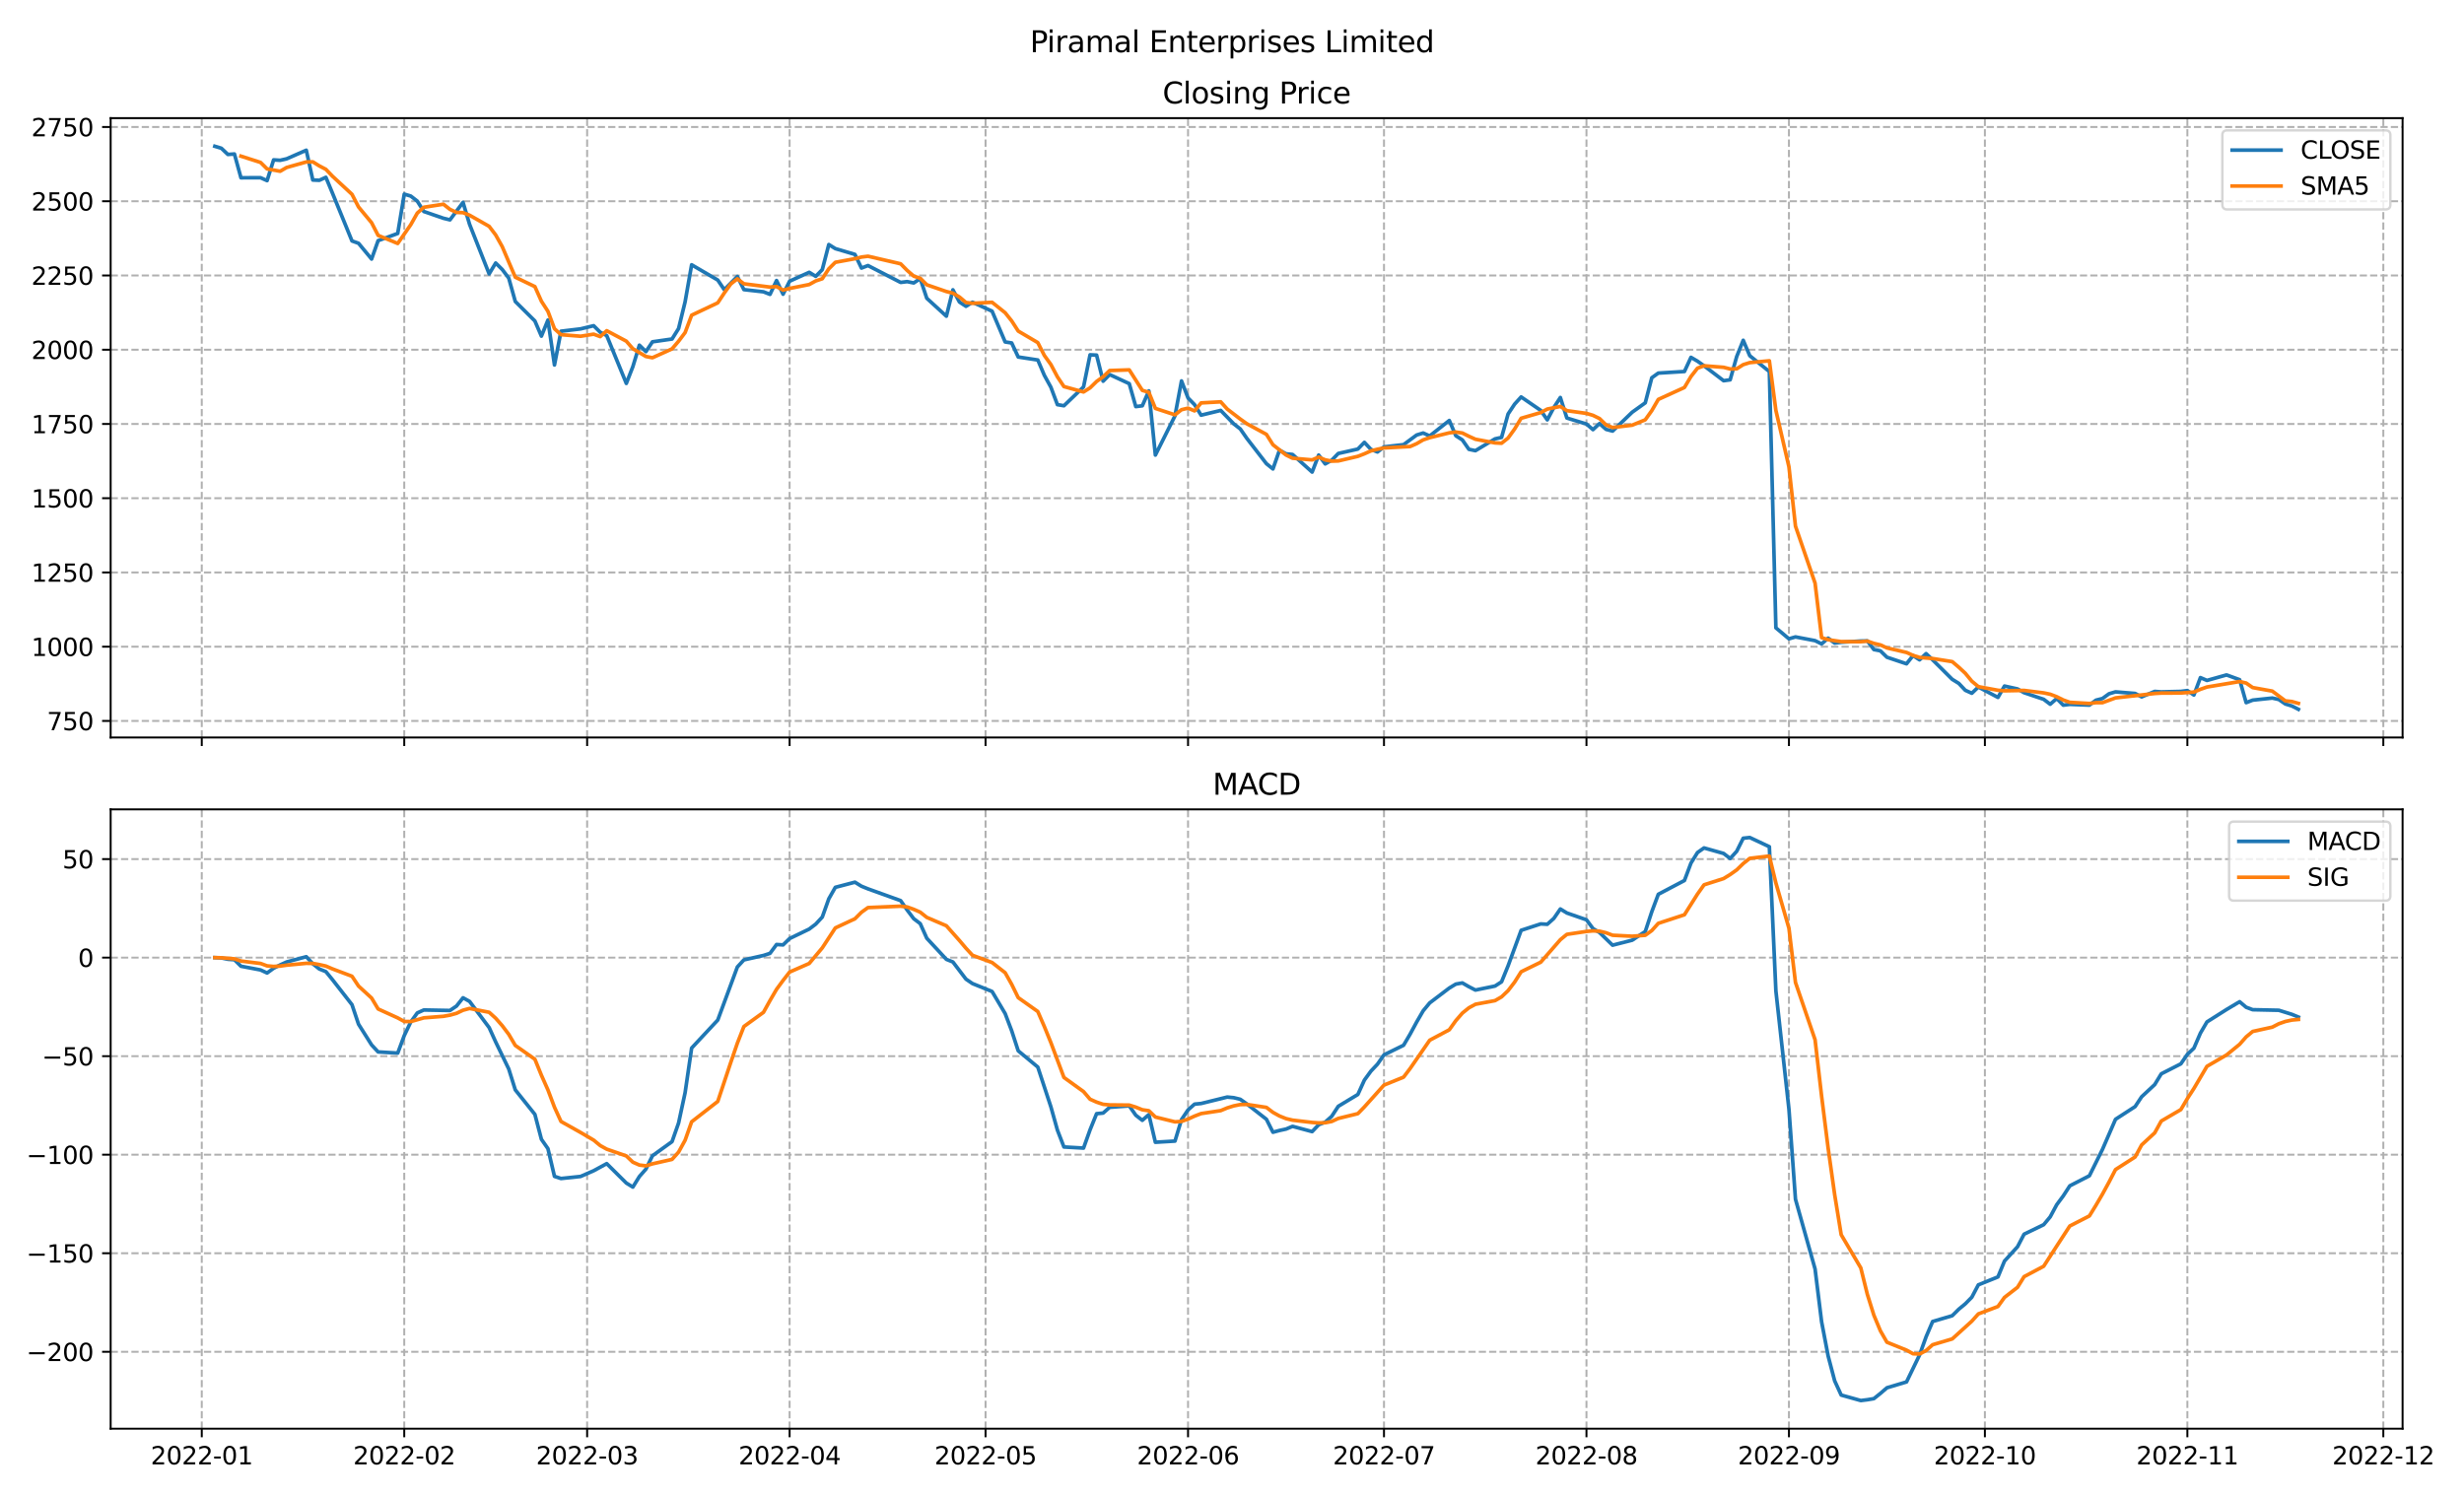 <?xml version="1.0" encoding="utf-8" standalone="no"?>
<!DOCTYPE svg PUBLIC "-//W3C//DTD SVG 1.1//EN"
  "http://www.w3.org/Graphics/SVG/1.1/DTD/svg11.dtd">
<svg xmlns:xlink="http://www.w3.org/1999/xlink" width="1008pt" height="612pt" viewBox="0 0 1008 612" xmlns="http://www.w3.org/2000/svg" version="1.1">
 <defs>
  <style type="text/css">*{stroke-linejoin: round; stroke-linecap: butt}</style>
 </defs>
 <g id="figure_1">
  <g id="patch_1">
   <path d="M 0 612 
L 1008 612 
L 1008 0 
L 0 0 
z
" style="fill: #ffffff"/>
  </g>
  <g id="axes_1">
   <g id="patch_2">
    <path d="M 45.267 301.718 
L 982.876 301.718 
L 982.876 48.332 
L 45.267 48.332 
z
" style="fill: #ffffff"/>
   </g>
   <g id="matplotlib.axis_1">
    <g id="xtick_1">
     <g id="line2d_1">
      <path d="M 82.542 301.718 
L 82.542 48.332 
" clip-path="url(#p06a3726d35)" style="fill: none; stroke-dasharray: 2.96,1.28; stroke-dashoffset: 0; stroke: #b0b0b0; stroke-width: 0.8"/>
     </g>
     <g id="line2d_2">
      <defs>
       <path id="m942b69504b" d="M 0 0 
L 0 3.5 
" style="stroke: #000000; stroke-width: 0.8"/>
      </defs>
      <g>
       <use xlink:href="#m942b69504b" x="82.542" y="301.718" style="stroke: #000000; stroke-width: 0.8"/>
      </g>
     </g>
    </g>
    <g id="xtick_2">
     <g id="line2d_3">
      <path d="M 165.374 301.718 
L 165.374 48.332 
" clip-path="url(#p06a3726d35)" style="fill: none; stroke-dasharray: 2.96,1.28; stroke-dashoffset: 0; stroke: #b0b0b0; stroke-width: 0.8"/>
     </g>
     <g id="line2d_4">
      <g>
       <use xlink:href="#m942b69504b" x="165.374" y="301.718" style="stroke: #000000; stroke-width: 0.8"/>
      </g>
     </g>
    </g>
    <g id="xtick_3">
     <g id="line2d_5">
      <path d="M 240.19 301.718 
L 240.19 48.332 
" clip-path="url(#p06a3726d35)" style="fill: none; stroke-dasharray: 2.96,1.28; stroke-dashoffset: 0; stroke: #b0b0b0; stroke-width: 0.8"/>
     </g>
     <g id="line2d_6">
      <g>
       <use xlink:href="#m942b69504b" x="240.19" y="301.718" style="stroke: #000000; stroke-width: 0.8"/>
      </g>
     </g>
    </g>
    <g id="xtick_4">
     <g id="line2d_7">
      <path d="M 323.023 301.718 
L 323.023 48.332 
" clip-path="url(#p06a3726d35)" style="fill: none; stroke-dasharray: 2.96,1.28; stroke-dashoffset: 0; stroke: #b0b0b0; stroke-width: 0.8"/>
     </g>
     <g id="line2d_8">
      <g>
       <use xlink:href="#m942b69504b" x="323.023" y="301.718" style="stroke: #000000; stroke-width: 0.8"/>
      </g>
     </g>
    </g>
    <g id="xtick_5">
     <g id="line2d_9">
      <path d="M 403.183 301.718 
L 403.183 48.332 
" clip-path="url(#p06a3726d35)" style="fill: none; stroke-dasharray: 2.96,1.28; stroke-dashoffset: 0; stroke: #b0b0b0; stroke-width: 0.8"/>
     </g>
     <g id="line2d_10">
      <g>
       <use xlink:href="#m942b69504b" x="403.183" y="301.718" style="stroke: #000000; stroke-width: 0.8"/>
      </g>
     </g>
    </g>
    <g id="xtick_6">
     <g id="line2d_11">
      <path d="M 486.016 301.718 
L 486.016 48.332 
" clip-path="url(#p06a3726d35)" style="fill: none; stroke-dasharray: 2.96,1.28; stroke-dashoffset: 0; stroke: #b0b0b0; stroke-width: 0.8"/>
     </g>
     <g id="line2d_12">
      <g>
       <use xlink:href="#m942b69504b" x="486.016" y="301.718" style="stroke: #000000; stroke-width: 0.8"/>
      </g>
     </g>
    </g>
    <g id="xtick_7">
     <g id="line2d_13">
      <path d="M 566.176 301.718 
L 566.176 48.332 
" clip-path="url(#p06a3726d35)" style="fill: none; stroke-dasharray: 2.96,1.28; stroke-dashoffset: 0; stroke: #b0b0b0; stroke-width: 0.8"/>
     </g>
     <g id="line2d_14">
      <g>
       <use xlink:href="#m942b69504b" x="566.176" y="301.718" style="stroke: #000000; stroke-width: 0.8"/>
      </g>
     </g>
    </g>
    <g id="xtick_8">
     <g id="line2d_15">
      <path d="M 649.008 301.718 
L 649.008 48.332 
" clip-path="url(#p06a3726d35)" style="fill: none; stroke-dasharray: 2.96,1.28; stroke-dashoffset: 0; stroke: #b0b0b0; stroke-width: 0.8"/>
     </g>
     <g id="line2d_16">
      <g>
       <use xlink:href="#m942b69504b" x="649.008" y="301.718" style="stroke: #000000; stroke-width: 0.8"/>
      </g>
     </g>
    </g>
    <g id="xtick_9">
     <g id="line2d_17">
      <path d="M 731.841 301.718 
L 731.841 48.332 
" clip-path="url(#p06a3726d35)" style="fill: none; stroke-dasharray: 2.96,1.28; stroke-dashoffset: 0; stroke: #b0b0b0; stroke-width: 0.8"/>
     </g>
     <g id="line2d_18">
      <g>
       <use xlink:href="#m942b69504b" x="731.841" y="301.718" style="stroke: #000000; stroke-width: 0.8"/>
      </g>
     </g>
    </g>
    <g id="xtick_10">
     <g id="line2d_19">
      <path d="M 812.001 301.718 
L 812.001 48.332 
" clip-path="url(#p06a3726d35)" style="fill: none; stroke-dasharray: 2.96,1.28; stroke-dashoffset: 0; stroke: #b0b0b0; stroke-width: 0.8"/>
     </g>
     <g id="line2d_20">
      <g>
       <use xlink:href="#m942b69504b" x="812.001" y="301.718" style="stroke: #000000; stroke-width: 0.8"/>
      </g>
     </g>
    </g>
    <g id="xtick_11">
     <g id="line2d_21">
      <path d="M 894.833 301.718 
L 894.833 48.332 
" clip-path="url(#p06a3726d35)" style="fill: none; stroke-dasharray: 2.96,1.28; stroke-dashoffset: 0; stroke: #b0b0b0; stroke-width: 0.8"/>
     </g>
     <g id="line2d_22">
      <g>
       <use xlink:href="#m942b69504b" x="894.833" y="301.718" style="stroke: #000000; stroke-width: 0.8"/>
      </g>
     </g>
    </g>
    <g id="xtick_12">
     <g id="line2d_23">
      <path d="M 974.994 301.718 
L 974.994 48.332 
" clip-path="url(#p06a3726d35)" style="fill: none; stroke-dasharray: 2.96,1.28; stroke-dashoffset: 0; stroke: #b0b0b0; stroke-width: 0.8"/>
     </g>
     <g id="line2d_24">
      <g>
       <use xlink:href="#m942b69504b" x="974.994" y="301.718" style="stroke: #000000; stroke-width: 0.8"/>
      </g>
     </g>
    </g>
   </g>
   <g id="matplotlib.axis_2">
    <g id="ytick_1">
     <g id="line2d_25">
      <path d="M 45.267 294.957 
L 982.876 294.957 
" clip-path="url(#p06a3726d35)" style="fill: none; stroke-dasharray: 2.96,1.28; stroke-dashoffset: 0; stroke: #b0b0b0; stroke-width: 0.8"/>
     </g>
     <g id="line2d_26">
      <defs>
       <path id="mbd8afa5f53" d="M 0 0 
L -3.5 0 
" style="stroke: #000000; stroke-width: 0.8"/>
      </defs>
      <g>
       <use xlink:href="#mbd8afa5f53" x="45.267" y="294.957" style="stroke: #000000; stroke-width: 0.8"/>
      </g>
     </g>
     <g id="text_1">
      <!-- 750 -->
      <g transform="translate(19.18 298.756)scale(0.1 -0.1)">
       <defs>
        <path id="DejaVuSans-37" d="M 525 4666 
L 3525 4666 
L 3525 4397 
L 1831 0 
L 1172 0 
L 2766 4134 
L 525 4134 
L 525 4666 
z
" transform="scale(0.016)"/>
        <path id="DejaVuSans-35" d="M 691 4666 
L 3169 4666 
L 3169 4134 
L 1269 4134 
L 1269 2991 
Q 1406 3038 1543 3061 
Q 1681 3084 1819 3084 
Q 2600 3084 3056 2656 
Q 3513 2228 3513 1497 
Q 3513 744 3044 326 
Q 2575 -91 1722 -91 
Q 1428 -91 1123 -41 
Q 819 9 494 109 
L 494 744 
Q 775 591 1075 516 
Q 1375 441 1709 441 
Q 2250 441 2565 725 
Q 2881 1009 2881 1497 
Q 2881 1984 2565 2268 
Q 2250 2553 1709 2553 
Q 1456 2553 1204 2497 
Q 953 2441 691 2322 
L 691 4666 
z
" transform="scale(0.016)"/>
        <path id="DejaVuSans-30" d="M 2034 4250 
Q 1547 4250 1301 3770 
Q 1056 3291 1056 2328 
Q 1056 1369 1301 889 
Q 1547 409 2034 409 
Q 2525 409 2770 889 
Q 3016 1369 3016 2328 
Q 3016 3291 2770 3770 
Q 2525 4250 2034 4250 
z
M 2034 4750 
Q 2819 4750 3233 4129 
Q 3647 3509 3647 2328 
Q 3647 1150 3233 529 
Q 2819 -91 2034 -91 
Q 1250 -91 836 529 
Q 422 1150 422 2328 
Q 422 3509 836 4129 
Q 1250 4750 2034 4750 
z
" transform="scale(0.016)"/>
       </defs>
       <use xlink:href="#DejaVuSans-37"/>
       <use xlink:href="#DejaVuSans-35" x="63.623"/>
       <use xlink:href="#DejaVuSans-30" x="127.246"/>
      </g>
     </g>
    </g>
    <g id="ytick_2">
     <g id="line2d_27">
      <path d="M 45.267 264.583 
L 982.876 264.583 
" clip-path="url(#p06a3726d35)" style="fill: none; stroke-dasharray: 2.96,1.28; stroke-dashoffset: 0; stroke: #b0b0b0; stroke-width: 0.8"/>
     </g>
     <g id="line2d_28">
      <g>
       <use xlink:href="#mbd8afa5f53" x="45.267" y="264.583" style="stroke: #000000; stroke-width: 0.8"/>
      </g>
     </g>
     <g id="text_2">
      <!-- 1000 -->
      <g transform="translate(12.817 268.382)scale(0.1 -0.1)">
       <defs>
        <path id="DejaVuSans-31" d="M 794 531 
L 1825 531 
L 1825 4091 
L 703 3866 
L 703 4441 
L 1819 4666 
L 2450 4666 
L 2450 531 
L 3481 531 
L 3481 0 
L 794 0 
L 794 531 
z
" transform="scale(0.016)"/>
       </defs>
       <use xlink:href="#DejaVuSans-31"/>
       <use xlink:href="#DejaVuSans-30" x="63.623"/>
       <use xlink:href="#DejaVuSans-30" x="127.246"/>
       <use xlink:href="#DejaVuSans-30" x="190.869"/>
      </g>
     </g>
    </g>
    <g id="ytick_3">
     <g id="line2d_29">
      <path d="M 45.267 234.209 
L 982.876 234.209 
" clip-path="url(#p06a3726d35)" style="fill: none; stroke-dasharray: 2.96,1.28; stroke-dashoffset: 0; stroke: #b0b0b0; stroke-width: 0.8"/>
     </g>
     <g id="line2d_30">
      <g>
       <use xlink:href="#mbd8afa5f53" x="45.267" y="234.209" style="stroke: #000000; stroke-width: 0.8"/>
      </g>
     </g>
     <g id="text_3">
      <!-- 1250 -->
      <g transform="translate(12.817 238.008)scale(0.1 -0.1)">
       <defs>
        <path id="DejaVuSans-32" d="M 1228 531 
L 3431 531 
L 3431 0 
L 469 0 
L 469 531 
Q 828 903 1448 1529 
Q 2069 2156 2228 2338 
Q 2531 2678 2651 2914 
Q 2772 3150 2772 3378 
Q 2772 3750 2511 3984 
Q 2250 4219 1831 4219 
Q 1534 4219 1204 4116 
Q 875 4013 500 3803 
L 500 4441 
Q 881 4594 1212 4672 
Q 1544 4750 1819 4750 
Q 2544 4750 2975 4387 
Q 3406 4025 3406 3419 
Q 3406 3131 3298 2873 
Q 3191 2616 2906 2266 
Q 2828 2175 2409 1742 
Q 1991 1309 1228 531 
z
" transform="scale(0.016)"/>
       </defs>
       <use xlink:href="#DejaVuSans-31"/>
       <use xlink:href="#DejaVuSans-32" x="63.623"/>
       <use xlink:href="#DejaVuSans-35" x="127.246"/>
       <use xlink:href="#DejaVuSans-30" x="190.869"/>
      </g>
     </g>
    </g>
    <g id="ytick_4">
     <g id="line2d_31">
      <path d="M 45.267 203.835 
L 982.876 203.835 
" clip-path="url(#p06a3726d35)" style="fill: none; stroke-dasharray: 2.96,1.28; stroke-dashoffset: 0; stroke: #b0b0b0; stroke-width: 0.8"/>
     </g>
     <g id="line2d_32">
      <g>
       <use xlink:href="#mbd8afa5f53" x="45.267" y="203.835" style="stroke: #000000; stroke-width: 0.8"/>
      </g>
     </g>
     <g id="text_4">
      <!-- 1500 -->
      <g transform="translate(12.817 207.634)scale(0.1 -0.1)">
       <use xlink:href="#DejaVuSans-31"/>
       <use xlink:href="#DejaVuSans-35" x="63.623"/>
       <use xlink:href="#DejaVuSans-30" x="127.246"/>
       <use xlink:href="#DejaVuSans-30" x="190.869"/>
      </g>
     </g>
    </g>
    <g id="ytick_5">
     <g id="line2d_33">
      <path d="M 45.267 173.461 
L 982.876 173.461 
" clip-path="url(#p06a3726d35)" style="fill: none; stroke-dasharray: 2.96,1.28; stroke-dashoffset: 0; stroke: #b0b0b0; stroke-width: 0.8"/>
     </g>
     <g id="line2d_34">
      <g>
       <use xlink:href="#mbd8afa5f53" x="45.267" y="173.461" style="stroke: #000000; stroke-width: 0.8"/>
      </g>
     </g>
     <g id="text_5">
      <!-- 1750 -->
      <g transform="translate(12.817 177.26)scale(0.1 -0.1)">
       <use xlink:href="#DejaVuSans-31"/>
       <use xlink:href="#DejaVuSans-37" x="63.623"/>
       <use xlink:href="#DejaVuSans-35" x="127.246"/>
       <use xlink:href="#DejaVuSans-30" x="190.869"/>
      </g>
     </g>
    </g>
    <g id="ytick_6">
     <g id="line2d_35">
      <path d="M 45.267 143.087 
L 982.876 143.087 
" clip-path="url(#p06a3726d35)" style="fill: none; stroke-dasharray: 2.96,1.28; stroke-dashoffset: 0; stroke: #b0b0b0; stroke-width: 0.8"/>
     </g>
     <g id="line2d_36">
      <g>
       <use xlink:href="#mbd8afa5f53" x="45.267" y="143.087" style="stroke: #000000; stroke-width: 0.8"/>
      </g>
     </g>
     <g id="text_6">
      <!-- 2000 -->
      <g transform="translate(12.817 146.886)scale(0.1 -0.1)">
       <use xlink:href="#DejaVuSans-32"/>
       <use xlink:href="#DejaVuSans-30" x="63.623"/>
       <use xlink:href="#DejaVuSans-30" x="127.246"/>
       <use xlink:href="#DejaVuSans-30" x="190.869"/>
      </g>
     </g>
    </g>
    <g id="ytick_7">
     <g id="line2d_37">
      <path d="M 45.267 112.712 
L 982.876 112.712 
" clip-path="url(#p06a3726d35)" style="fill: none; stroke-dasharray: 2.96,1.28; stroke-dashoffset: 0; stroke: #b0b0b0; stroke-width: 0.8"/>
     </g>
     <g id="line2d_38">
      <g>
       <use xlink:href="#mbd8afa5f53" x="45.267" y="112.712" style="stroke: #000000; stroke-width: 0.8"/>
      </g>
     </g>
     <g id="text_7">
      <!-- 2250 -->
      <g transform="translate(12.817 116.512)scale(0.1 -0.1)">
       <use xlink:href="#DejaVuSans-32"/>
       <use xlink:href="#DejaVuSans-32" x="63.623"/>
       <use xlink:href="#DejaVuSans-35" x="127.246"/>
       <use xlink:href="#DejaVuSans-30" x="190.869"/>
      </g>
     </g>
    </g>
    <g id="ytick_8">
     <g id="line2d_39">
      <path d="M 45.267 82.338 
L 982.876 82.338 
" clip-path="url(#p06a3726d35)" style="fill: none; stroke-dasharray: 2.96,1.28; stroke-dashoffset: 0; stroke: #b0b0b0; stroke-width: 0.8"/>
     </g>
     <g id="line2d_40">
      <g>
       <use xlink:href="#mbd8afa5f53" x="45.267" y="82.338" style="stroke: #000000; stroke-width: 0.8"/>
      </g>
     </g>
     <g id="text_8">
      <!-- 2500 -->
      <g transform="translate(12.817 86.138)scale(0.1 -0.1)">
       <use xlink:href="#DejaVuSans-32"/>
       <use xlink:href="#DejaVuSans-35" x="63.623"/>
       <use xlink:href="#DejaVuSans-30" x="127.246"/>
       <use xlink:href="#DejaVuSans-30" x="190.869"/>
      </g>
     </g>
    </g>
    <g id="ytick_9">
     <g id="line2d_41">
      <path d="M 45.267 51.964 
L 982.876 51.964 
" clip-path="url(#p06a3726d35)" style="fill: none; stroke-dasharray: 2.96,1.28; stroke-dashoffset: 0; stroke: #b0b0b0; stroke-width: 0.8"/>
     </g>
     <g id="line2d_42">
      <g>
       <use xlink:href="#mbd8afa5f53" x="45.267" y="51.964" style="stroke: #000000; stroke-width: 0.8"/>
      </g>
     </g>
     <g id="text_9">
      <!-- 2750 -->
      <g transform="translate(12.817 55.764)scale(0.1 -0.1)">
       <use xlink:href="#DejaVuSans-32"/>
       <use xlink:href="#DejaVuSans-37" x="63.623"/>
       <use xlink:href="#DejaVuSans-35" x="127.246"/>
       <use xlink:href="#DejaVuSans-30" x="190.869"/>
      </g>
     </g>
    </g>
   </g>
   <g id="line2d_43">
    <path d="M 87.886 59.849 
L 90.558 60.657 
L 93.23 63.191 
L 95.902 63.002 
L 98.574 72.728 
L 106.59 72.71 
L 109.262 73.9 
L 111.934 65.408 
L 114.606 65.578 
L 117.278 64.97 
L 125.294 61.459 
L 127.966 73.651 
L 130.638 73.761 
L 133.31 72.54 
L 135.982 78.955 
L 143.998 98.582 
L 146.67 99.524 
L 152.014 105.982 
L 154.686 98.455 
L 162.702 95.515 
L 165.374 79.422 
L 168.046 80.218 
L 170.718 82.296 
L 173.39 86.536 
L 181.406 89.3 
L 184.078 89.95 
L 189.422 82.794 
L 192.094 91.766 
L 200.11 112.056 
L 202.782 107.604 
L 205.454 110.246 
L 208.126 113.776 
L 210.798 123.349 
L 218.814 131.314 
L 221.486 137.522 
L 224.158 130.949 
L 226.83 149.313 
L 229.502 135.511 
L 237.518 134.551 
L 242.862 133.264 
L 245.534 135.924 
L 248.206 137.297 
L 256.223 156.864 
L 258.895 150.012 
L 261.567 141.228 
L 264.239 143.858 
L 266.911 139.849 
L 274.927 138.7 
L 277.599 134.43 
L 280.271 123.477 
L 282.943 108.333 
L 293.631 114.583 
L 296.303 118.526 
L 301.647 113.113 
L 304.319 118.49 
L 312.335 119.389 
L 315.007 120.434 
L 317.679 114.772 
L 320.351 120.379 
L 323.023 115.051 
L 331.039 111.412 
L 333.711 113.059 
L 336.383 110.319 
L 339.055 100.046 
L 341.727 101.717 
L 349.743 104.086 
L 352.415 109.675 
L 355.087 108.648 
L 368.447 115.549 
L 371.119 115.215 
L 373.791 115.762 
L 376.463 114.006 
L 379.135 122.025 
L 387.151 129.357 
L 389.823 118.575 
L 392.495 123.556 
L 395.167 125.318 
L 397.839 123.647 
L 405.855 127.316 
L 411.199 139.903 
L 413.871 140.316 
L 416.543 146.057 
L 424.559 147.284 
L 427.231 153.553 
L 429.903 158.401 
L 432.575 165.551 
L 435.247 166.001 
L 443.263 158.304 
L 445.935 145.17 
L 448.607 145.292 
L 451.279 155.959 
L 453.951 153.25 
L 461.967 156.961 
L 464.639 166.347 
L 467.311 166.019 
L 469.983 159.932 
L 472.655 186.181 
L 480.671 170.138 
L 483.344 155.85 
L 486.016 162.811 
L 488.688 165.557 
L 491.36 169.858 
L 499.376 167.914 
L 504.72 173.406 
L 507.392 175.496 
L 510.064 179.335 
L 518.08 189.699 
L 520.752 191.855 
L 523.424 184.177 
L 526.096 185.677 
L 528.768 185.932 
L 536.784 193.137 
L 539.456 186.181 
L 542.128 189.796 
L 544.8 188.289 
L 547.472 185.531 
L 555.488 183.727 
L 558.16 180.981 
L 560.832 183.849 
L 563.504 184.918 
L 566.176 182.84 
L 574.192 181.917 
L 579.536 177.98 
L 582.208 177.16 
L 584.88 178.357 
L 592.896 172.039 
L 595.568 178.272 
L 598.24 179.991 
L 600.912 183.824 
L 603.584 184.389 
L 611.6 179.554 
L 614.272 178.958 
L 616.944 169.372 
L 619.616 165.345 
L 622.288 162.404 
L 630.304 167.914 
L 632.976 171.778 
L 635.648 166.748 
L 638.32 162.629 
L 640.992 171.025 
L 649.008 173.473 
L 651.68 175.781 
L 654.352 173.284 
L 657.024 175.666 
L 659.696 176.364 
L 667.712 168.649 
L 673.056 164.816 
L 675.728 154.562 
L 678.4 152.642 
L 689.088 151.992 
L 691.76 146.203 
L 694.432 147.77 
L 697.104 149.659 
L 705.12 155.759 
L 707.792 155.394 
L 710.465 145.905 
L 713.137 139.223 
L 715.809 145.535 
L 723.825 152.016 
L 726.497 256.862 
L 731.841 261.357 
L 734.513 260.579 
L 742.529 262.11 
L 745.201 263.441 
L 747.873 261.096 
L 750.545 263.107 
L 753.217 262.772 
L 761.233 262.256 
L 763.905 262.214 
L 766.577 265.749 
L 769.249 266.272 
L 771.921 268.89 
L 779.937 271.581 
L 782.609 268.222 
L 785.281 269.953 
L 787.953 267.42 
L 790.625 269.953 
L 798.641 277.935 
L 801.313 279.588 
L 803.985 282.418 
L 806.657 283.627 
L 809.329 281.076 
L 817.345 285.328 
L 820.017 280.687 
L 825.361 281.866 
L 828.033 283.403 
L 836.049 286.106 
L 838.721 288.123 
L 841.393 285.784 
L 844.065 288.511 
L 846.737 288.171 
L 854.753 288.487 
L 857.425 286.464 
L 860.097 285.79 
L 862.769 283.852 
L 865.441 283.062 
L 873.457 283.712 
L 876.129 285.116 
L 881.473 282.88 
L 884.145 283.068 
L 892.161 282.88 
L 894.833 282.54 
L 897.505 284.356 
L 900.177 277.231 
L 902.849 278.385 
L 910.865 276.137 
L 916.209 278.087 
L 918.881 287.473 
L 921.553 286.446 
L 929.569 285.596 
L 932.241 286.185 
L 934.913 288.019 
L 937.586 288.84 
L 940.258 290.2 
L 940.258 290.2 
" clip-path="url(#p06a3726d35)" style="fill: none; stroke: #1f77b4; stroke-width: 1.5; stroke-linecap: square"/>
   </g>
   <g id="line2d_44">
    <path d="M 98.574 63.886 
L 106.59 66.458 
L 109.262 69.106 
L 114.606 70.065 
L 117.278 68.513 
L 125.294 66.263 
L 127.966 66.213 
L 130.638 67.884 
L 133.31 69.276 
L 135.982 72.073 
L 143.998 79.498 
L 146.67 84.672 
L 152.014 91.116 
L 154.686 96.3 
L 162.702 99.612 
L 168.046 91.918 
L 170.718 87.181 
L 173.39 84.797 
L 181.406 83.555 
L 184.078 85.66 
L 186.75 86.905 
L 189.422 87.005 
L 192.094 88.051 
L 200.11 92.602 
L 202.782 96.133 
L 205.454 100.893 
L 210.798 113.406 
L 218.814 117.258 
L 221.486 123.241 
L 224.158 127.382 
L 226.83 134.489 
L 229.502 136.922 
L 237.518 137.569 
L 242.862 136.718 
L 245.534 137.713 
L 248.206 135.31 
L 256.223 139.58 
L 258.895 142.672 
L 264.239 145.852 
L 266.911 146.362 
L 274.927 142.729 
L 277.599 139.613 
L 280.271 136.063 
L 282.943 128.958 
L 293.631 123.905 
L 296.303 119.87 
L 298.975 116.15 
L 301.647 114.077 
L 304.319 116.108 
L 315.007 117.451 
L 317.679 117.239 
L 320.351 118.692 
L 323.023 118.005 
L 331.039 116.41 
L 333.711 114.935 
L 336.383 114.044 
L 339.055 109.978 
L 341.727 107.311 
L 349.743 105.845 
L 352.415 105.169 
L 355.087 104.835 
L 368.447 107.935 
L 371.119 110.635 
L 373.791 112.97 
L 376.463 113.836 
L 379.135 116.512 
L 387.151 119.273 
L 389.823 119.945 
L 392.495 121.504 
L 395.167 123.766 
L 397.839 124.091 
L 405.855 123.682 
L 411.199 127.948 
L 413.871 131.3 
L 416.543 135.448 
L 424.559 140.175 
L 427.231 145.423 
L 429.903 149.122 
L 432.575 154.169 
L 435.247 158.158 
L 443.263 160.362 
L 445.935 158.685 
L 448.607 156.064 
L 451.279 154.145 
L 453.951 151.595 
L 461.967 151.326 
L 467.311 159.707 
L 469.983 160.502 
L 472.655 167.088 
L 480.671 169.723 
L 483.344 167.624 
L 486.016 166.982 
L 488.688 168.107 
L 491.36 164.843 
L 499.376 164.398 
L 502.048 167.352 
L 507.392 171.458 
L 510.064 173.354 
L 518.08 177.711 
L 520.752 181.958 
L 526.096 186.148 
L 528.768 187.468 
L 536.784 188.156 
L 539.456 187.021 
L 542.128 188.145 
L 544.8 188.667 
L 547.472 188.587 
L 555.488 186.705 
L 558.16 185.665 
L 560.832 184.475 
L 563.504 183.801 
L 566.176 183.263 
L 576.864 182.691 
L 579.536 181.517 
L 582.208 179.965 
L 584.88 179.069 
L 592.896 177.093 
L 595.568 176.762 
L 598.24 177.164 
L 600.912 178.497 
L 603.584 179.703 
L 611.6 181.206 
L 614.272 181.343 
L 616.944 179.22 
L 619.616 175.524 
L 622.288 171.127 
L 630.304 168.799 
L 632.976 167.363 
L 638.32 166.295 
L 640.992 168.019 
L 649.008 169.13 
L 651.68 169.931 
L 654.352 171.238 
L 657.024 173.846 
L 659.696 174.914 
L 667.712 173.949 
L 673.056 171.756 
L 675.728 168.011 
L 678.4 163.407 
L 689.088 158.532 
L 691.76 154.043 
L 694.432 150.634 
L 697.104 149.653 
L 705.12 150.277 
L 707.792 150.957 
L 710.465 150.898 
L 713.137 149.188 
L 715.809 148.363 
L 723.825 147.615 
L 726.497 167.908 
L 731.841 190.999 
L 734.513 215.27 
L 742.529 238.585 
L 745.201 260.87 
L 747.873 261.717 
L 753.217 262.505 
L 761.233 262.534 
L 763.905 262.289 
L 766.577 263.22 
L 769.249 263.853 
L 771.921 265.076 
L 779.937 266.941 
L 782.609 268.143 
L 785.281 268.983 
L 790.625 269.426 
L 798.641 270.696 
L 801.313 272.97 
L 803.985 275.463 
L 806.657 278.704 
L 809.329 280.929 
L 817.345 282.407 
L 820.017 282.627 
L 828.033 282.472 
L 836.049 283.478 
L 838.721 284.037 
L 841.393 285.056 
L 844.065 286.385 
L 846.737 287.339 
L 854.753 287.815 
L 857.425 287.484 
L 860.097 287.485 
L 865.441 285.531 
L 881.473 283.725 
L 884.145 283.568 
L 892.161 283.531 
L 897.505 283.145 
L 900.177 282.015 
L 902.849 281.078 
L 916.209 278.839 
L 918.881 279.462 
L 921.553 281.306 
L 929.569 282.748 
L 934.913 286.744 
L 937.586 287.017 
L 940.258 287.768 
L 940.258 287.768 
" clip-path="url(#p06a3726d35)" style="fill: none; stroke: #ff7f0e; stroke-width: 1.5; stroke-linecap: square"/>
   </g>
   <g id="patch_3">
    <path d="M 45.267 301.718 
L 45.267 48.332 
" style="fill: none; stroke: #000000; stroke-width: 0.8; stroke-linejoin: miter; stroke-linecap: square"/>
   </g>
   <g id="patch_4">
    <path d="M 982.876 301.718 
L 982.876 48.332 
" style="fill: none; stroke: #000000; stroke-width: 0.8; stroke-linejoin: miter; stroke-linecap: square"/>
   </g>
   <g id="patch_5">
    <path d="M 45.267 301.718 
L 982.876 301.718 
" style="fill: none; stroke: #000000; stroke-width: 0.8; stroke-linejoin: miter; stroke-linecap: square"/>
   </g>
   <g id="patch_6">
    <path d="M 45.267 48.332 
L 982.876 48.332 
" style="fill: none; stroke: #000000; stroke-width: 0.8; stroke-linejoin: miter; stroke-linecap: square"/>
   </g>
   <g id="text_10">
    <!-- Closing Price -->
    <g transform="translate(475.596 42.332)scale(0.12 -0.12)">
     <defs>
      <path id="DejaVuSans-43" d="M 4122 4306 
L 4122 3641 
Q 3803 3938 3442 4084 
Q 3081 4231 2675 4231 
Q 1875 4231 1450 3742 
Q 1025 3253 1025 2328 
Q 1025 1406 1450 917 
Q 1875 428 2675 428 
Q 3081 428 3442 575 
Q 3803 722 4122 1019 
L 4122 359 
Q 3791 134 3420 21 
Q 3050 -91 2638 -91 
Q 1578 -91 968 557 
Q 359 1206 359 2328 
Q 359 3453 968 4101 
Q 1578 4750 2638 4750 
Q 3056 4750 3426 4639 
Q 3797 4528 4122 4306 
z
" transform="scale(0.016)"/>
      <path id="DejaVuSans-6c" d="M 603 4863 
L 1178 4863 
L 1178 0 
L 603 0 
L 603 4863 
z
" transform="scale(0.016)"/>
      <path id="DejaVuSans-6f" d="M 1959 3097 
Q 1497 3097 1228 2736 
Q 959 2375 959 1747 
Q 959 1119 1226 758 
Q 1494 397 1959 397 
Q 2419 397 2687 759 
Q 2956 1122 2956 1747 
Q 2956 2369 2687 2733 
Q 2419 3097 1959 3097 
z
M 1959 3584 
Q 2709 3584 3137 3096 
Q 3566 2609 3566 1747 
Q 3566 888 3137 398 
Q 2709 -91 1959 -91 
Q 1206 -91 779 398 
Q 353 888 353 1747 
Q 353 2609 779 3096 
Q 1206 3584 1959 3584 
z
" transform="scale(0.016)"/>
      <path id="DejaVuSans-73" d="M 2834 3397 
L 2834 2853 
Q 2591 2978 2328 3040 
Q 2066 3103 1784 3103 
Q 1356 3103 1142 2972 
Q 928 2841 928 2578 
Q 928 2378 1081 2264 
Q 1234 2150 1697 2047 
L 1894 2003 
Q 2506 1872 2764 1633 
Q 3022 1394 3022 966 
Q 3022 478 2636 193 
Q 2250 -91 1575 -91 
Q 1294 -91 989 -36 
Q 684 19 347 128 
L 347 722 
Q 666 556 975 473 
Q 1284 391 1588 391 
Q 1994 391 2212 530 
Q 2431 669 2431 922 
Q 2431 1156 2273 1281 
Q 2116 1406 1581 1522 
L 1381 1569 
Q 847 1681 609 1914 
Q 372 2147 372 2553 
Q 372 3047 722 3315 
Q 1072 3584 1716 3584 
Q 2034 3584 2315 3537 
Q 2597 3491 2834 3397 
z
" transform="scale(0.016)"/>
      <path id="DejaVuSans-69" d="M 603 3500 
L 1178 3500 
L 1178 0 
L 603 0 
L 603 3500 
z
M 603 4863 
L 1178 4863 
L 1178 4134 
L 603 4134 
L 603 4863 
z
" transform="scale(0.016)"/>
      <path id="DejaVuSans-6e" d="M 3513 2113 
L 3513 0 
L 2938 0 
L 2938 2094 
Q 2938 2591 2744 2837 
Q 2550 3084 2163 3084 
Q 1697 3084 1428 2787 
Q 1159 2491 1159 1978 
L 1159 0 
L 581 0 
L 581 3500 
L 1159 3500 
L 1159 2956 
Q 1366 3272 1645 3428 
Q 1925 3584 2291 3584 
Q 2894 3584 3203 3211 
Q 3513 2838 3513 2113 
z
" transform="scale(0.016)"/>
      <path id="DejaVuSans-67" d="M 2906 1791 
Q 2906 2416 2648 2759 
Q 2391 3103 1925 3103 
Q 1463 3103 1205 2759 
Q 947 2416 947 1791 
Q 947 1169 1205 825 
Q 1463 481 1925 481 
Q 2391 481 2648 825 
Q 2906 1169 2906 1791 
z
M 3481 434 
Q 3481 -459 3084 -895 
Q 2688 -1331 1869 -1331 
Q 1566 -1331 1297 -1286 
Q 1028 -1241 775 -1147 
L 775 -588 
Q 1028 -725 1275 -790 
Q 1522 -856 1778 -856 
Q 2344 -856 2625 -561 
Q 2906 -266 2906 331 
L 2906 616 
Q 2728 306 2450 153 
Q 2172 0 1784 0 
Q 1141 0 747 490 
Q 353 981 353 1791 
Q 353 2603 747 3093 
Q 1141 3584 1784 3584 
Q 2172 3584 2450 3431 
Q 2728 3278 2906 2969 
L 2906 3500 
L 3481 3500 
L 3481 434 
z
" transform="scale(0.016)"/>
      <path id="DejaVuSans-20" transform="scale(0.016)"/>
      <path id="DejaVuSans-50" d="M 1259 4147 
L 1259 2394 
L 2053 2394 
Q 2494 2394 2734 2622 
Q 2975 2850 2975 3272 
Q 2975 3691 2734 3919 
Q 2494 4147 2053 4147 
L 1259 4147 
z
M 628 4666 
L 2053 4666 
Q 2838 4666 3239 4311 
Q 3641 3956 3641 3272 
Q 3641 2581 3239 2228 
Q 2838 1875 2053 1875 
L 1259 1875 
L 1259 0 
L 628 0 
L 628 4666 
z
" transform="scale(0.016)"/>
      <path id="DejaVuSans-72" d="M 2631 2963 
Q 2534 3019 2420 3045 
Q 2306 3072 2169 3072 
Q 1681 3072 1420 2755 
Q 1159 2438 1159 1844 
L 1159 0 
L 581 0 
L 581 3500 
L 1159 3500 
L 1159 2956 
Q 1341 3275 1631 3429 
Q 1922 3584 2338 3584 
Q 2397 3584 2469 3576 
Q 2541 3569 2628 3553 
L 2631 2963 
z
" transform="scale(0.016)"/>
      <path id="DejaVuSans-63" d="M 3122 3366 
L 3122 2828 
Q 2878 2963 2633 3030 
Q 2388 3097 2138 3097 
Q 1578 3097 1268 2742 
Q 959 2388 959 1747 
Q 959 1106 1268 751 
Q 1578 397 2138 397 
Q 2388 397 2633 464 
Q 2878 531 3122 666 
L 3122 134 
Q 2881 22 2623 -34 
Q 2366 -91 2075 -91 
Q 1284 -91 818 406 
Q 353 903 353 1747 
Q 353 2603 823 3093 
Q 1294 3584 2113 3584 
Q 2378 3584 2631 3529 
Q 2884 3475 3122 3366 
z
" transform="scale(0.016)"/>
      <path id="DejaVuSans-65" d="M 3597 1894 
L 3597 1613 
L 953 1613 
Q 991 1019 1311 708 
Q 1631 397 2203 397 
Q 2534 397 2845 478 
Q 3156 559 3463 722 
L 3463 178 
Q 3153 47 2828 -22 
Q 2503 -91 2169 -91 
Q 1331 -91 842 396 
Q 353 884 353 1716 
Q 353 2575 817 3079 
Q 1281 3584 2069 3584 
Q 2775 3584 3186 3129 
Q 3597 2675 3597 1894 
z
M 3022 2063 
Q 3016 2534 2758 2815 
Q 2500 3097 2075 3097 
Q 1594 3097 1305 2825 
Q 1016 2553 972 2059 
L 3022 2063 
z
" transform="scale(0.016)"/>
     </defs>
     <use xlink:href="#DejaVuSans-43"/>
     <use xlink:href="#DejaVuSans-6c" x="69.824"/>
     <use xlink:href="#DejaVuSans-6f" x="97.607"/>
     <use xlink:href="#DejaVuSans-73" x="158.789"/>
     <use xlink:href="#DejaVuSans-69" x="210.889"/>
     <use xlink:href="#DejaVuSans-6e" x="238.672"/>
     <use xlink:href="#DejaVuSans-67" x="302.051"/>
     <use xlink:href="#DejaVuSans-20" x="365.527"/>
     <use xlink:href="#DejaVuSans-50" x="397.314"/>
     <use xlink:href="#DejaVuSans-72" x="455.867"/>
     <use xlink:href="#DejaVuSans-69" x="496.98"/>
     <use xlink:href="#DejaVuSans-63" x="524.764"/>
     <use xlink:href="#DejaVuSans-65" x="579.744"/>
    </g>
   </g>
   <g id="legend_1">
    <g id="patch_7">
     <path d="M 911.145 85.688 
L 975.876 85.688 
Q 977.876 85.688 977.876 83.688 
L 977.876 55.332 
Q 977.876 53.332 975.876 53.332 
L 911.145 53.332 
Q 909.145 53.332 909.145 55.332 
L 909.145 83.688 
Q 909.145 85.688 911.145 85.688 
z
" style="fill: #ffffff; opacity: 0.8; stroke: #cccccc; stroke-linejoin: miter"/>
    </g>
    <g id="line2d_45">
     <path d="M 913.145 61.43 
L 923.145 61.43 
L 933.145 61.43 
" style="fill: none; stroke: #1f77b4; stroke-width: 1.5; stroke-linecap: square"/>
    </g>
    <g id="text_11">
     <!-- CLOSE -->
     <g transform="translate(941.145 64.93)scale(0.1 -0.1)">
      <defs>
       <path id="DejaVuSans-4c" d="M 628 4666 
L 1259 4666 
L 1259 531 
L 3531 531 
L 3531 0 
L 628 0 
L 628 4666 
z
" transform="scale(0.016)"/>
       <path id="DejaVuSans-4f" d="M 2522 4238 
Q 1834 4238 1429 3725 
Q 1025 3213 1025 2328 
Q 1025 1447 1429 934 
Q 1834 422 2522 422 
Q 3209 422 3611 934 
Q 4013 1447 4013 2328 
Q 4013 3213 3611 3725 
Q 3209 4238 2522 4238 
z
M 2522 4750 
Q 3503 4750 4090 4092 
Q 4678 3434 4678 2328 
Q 4678 1225 4090 567 
Q 3503 -91 2522 -91 
Q 1538 -91 948 565 
Q 359 1222 359 2328 
Q 359 3434 948 4092 
Q 1538 4750 2522 4750 
z
" transform="scale(0.016)"/>
       <path id="DejaVuSans-53" d="M 3425 4513 
L 3425 3897 
Q 3066 4069 2747 4153 
Q 2428 4238 2131 4238 
Q 1616 4238 1336 4038 
Q 1056 3838 1056 3469 
Q 1056 3159 1242 3001 
Q 1428 2844 1947 2747 
L 2328 2669 
Q 3034 2534 3370 2195 
Q 3706 1856 3706 1288 
Q 3706 609 3251 259 
Q 2797 -91 1919 -91 
Q 1588 -91 1214 -16 
Q 841 59 441 206 
L 441 856 
Q 825 641 1194 531 
Q 1563 422 1919 422 
Q 2459 422 2753 634 
Q 3047 847 3047 1241 
Q 3047 1584 2836 1778 
Q 2625 1972 2144 2069 
L 1759 2144 
Q 1053 2284 737 2584 
Q 422 2884 422 3419 
Q 422 4038 858 4394 
Q 1294 4750 2059 4750 
Q 2388 4750 2728 4690 
Q 3069 4631 3425 4513 
z
" transform="scale(0.016)"/>
       <path id="DejaVuSans-45" d="M 628 4666 
L 3578 4666 
L 3578 4134 
L 1259 4134 
L 1259 2753 
L 3481 2753 
L 3481 2222 
L 1259 2222 
L 1259 531 
L 3634 531 
L 3634 0 
L 628 0 
L 628 4666 
z
" transform="scale(0.016)"/>
      </defs>
      <use xlink:href="#DejaVuSans-43"/>
      <use xlink:href="#DejaVuSans-4c" x="69.824"/>
      <use xlink:href="#DejaVuSans-4f" x="121.912"/>
      <use xlink:href="#DejaVuSans-53" x="200.623"/>
      <use xlink:href="#DejaVuSans-45" x="264.1"/>
     </g>
    </g>
    <g id="line2d_46">
     <path d="M 913.145 76.108 
L 923.145 76.108 
L 933.145 76.108 
" style="fill: none; stroke: #ff7f0e; stroke-width: 1.5; stroke-linecap: square"/>
    </g>
    <g id="text_12">
     <!-- SMA5 -->
     <g transform="translate(941.145 79.608)scale(0.1 -0.1)">
      <defs>
       <path id="DejaVuSans-4d" d="M 628 4666 
L 1569 4666 
L 2759 1491 
L 3956 4666 
L 4897 4666 
L 4897 0 
L 4281 0 
L 4281 4097 
L 3078 897 
L 2444 897 
L 1241 4097 
L 1241 0 
L 628 0 
L 628 4666 
z
" transform="scale(0.016)"/>
       <path id="DejaVuSans-41" d="M 2188 4044 
L 1331 1722 
L 3047 1722 
L 2188 4044 
z
M 1831 4666 
L 2547 4666 
L 4325 0 
L 3669 0 
L 3244 1197 
L 1141 1197 
L 716 0 
L 50 0 
L 1831 4666 
z
" transform="scale(0.016)"/>
      </defs>
      <use xlink:href="#DejaVuSans-53"/>
      <use xlink:href="#DejaVuSans-4d" x="63.477"/>
      <use xlink:href="#DejaVuSans-41" x="149.756"/>
      <use xlink:href="#DejaVuSans-35" x="218.164"/>
     </g>
    </g>
   </g>
  </g>
  <g id="axes_2">
   <g id="patch_8">
    <path d="M 45.267 584.522 
L 982.876 584.522 
L 982.876 331.136 
L 45.267 331.136 
z
" style="fill: #ffffff"/>
   </g>
   <g id="matplotlib.axis_3">
    <g id="xtick_13">
     <g id="line2d_47">
      <path d="M 82.542 584.522 
L 82.542 331.136 
" clip-path="url(#p9046d89b78)" style="fill: none; stroke-dasharray: 2.96,1.28; stroke-dashoffset: 0; stroke: #b0b0b0; stroke-width: 0.8"/>
     </g>
     <g id="line2d_48">
      <g>
       <use xlink:href="#m942b69504b" x="82.542" y="584.522" style="stroke: #000000; stroke-width: 0.8"/>
      </g>
     </g>
     <g id="text_13">
      <!-- 2022-01 -->
      <g transform="translate(61.65 599.12)scale(0.1 -0.1)">
       <defs>
        <path id="DejaVuSans-2d" d="M 313 2009 
L 1997 2009 
L 1997 1497 
L 313 1497 
L 313 2009 
z
" transform="scale(0.016)"/>
       </defs>
       <use xlink:href="#DejaVuSans-32"/>
       <use xlink:href="#DejaVuSans-30" x="63.623"/>
       <use xlink:href="#DejaVuSans-32" x="127.246"/>
       <use xlink:href="#DejaVuSans-32" x="190.869"/>
       <use xlink:href="#DejaVuSans-2d" x="254.492"/>
       <use xlink:href="#DejaVuSans-30" x="290.576"/>
       <use xlink:href="#DejaVuSans-31" x="354.199"/>
      </g>
     </g>
    </g>
    <g id="xtick_14">
     <g id="line2d_49">
      <path d="M 165.374 584.522 
L 165.374 331.136 
" clip-path="url(#p9046d89b78)" style="fill: none; stroke-dasharray: 2.96,1.28; stroke-dashoffset: 0; stroke: #b0b0b0; stroke-width: 0.8"/>
     </g>
     <g id="line2d_50">
      <g>
       <use xlink:href="#m942b69504b" x="165.374" y="584.522" style="stroke: #000000; stroke-width: 0.8"/>
      </g>
     </g>
     <g id="text_14">
      <!-- 2022-02 -->
      <g transform="translate(144.483 599.12)scale(0.1 -0.1)">
       <use xlink:href="#DejaVuSans-32"/>
       <use xlink:href="#DejaVuSans-30" x="63.623"/>
       <use xlink:href="#DejaVuSans-32" x="127.246"/>
       <use xlink:href="#DejaVuSans-32" x="190.869"/>
       <use xlink:href="#DejaVuSans-2d" x="254.492"/>
       <use xlink:href="#DejaVuSans-30" x="290.576"/>
       <use xlink:href="#DejaVuSans-32" x="354.199"/>
      </g>
     </g>
    </g>
    <g id="xtick_15">
     <g id="line2d_51">
      <path d="M 240.19 584.522 
L 240.19 331.136 
" clip-path="url(#p9046d89b78)" style="fill: none; stroke-dasharray: 2.96,1.28; stroke-dashoffset: 0; stroke: #b0b0b0; stroke-width: 0.8"/>
     </g>
     <g id="line2d_52">
      <g>
       <use xlink:href="#m942b69504b" x="240.19" y="584.522" style="stroke: #000000; stroke-width: 0.8"/>
      </g>
     </g>
     <g id="text_15">
      <!-- 2022-03 -->
      <g transform="translate(219.299 599.12)scale(0.1 -0.1)">
       <defs>
        <path id="DejaVuSans-33" d="M 2597 2516 
Q 3050 2419 3304 2112 
Q 3559 1806 3559 1356 
Q 3559 666 3084 287 
Q 2609 -91 1734 -91 
Q 1441 -91 1130 -33 
Q 819 25 488 141 
L 488 750 
Q 750 597 1062 519 
Q 1375 441 1716 441 
Q 2309 441 2620 675 
Q 2931 909 2931 1356 
Q 2931 1769 2642 2001 
Q 2353 2234 1838 2234 
L 1294 2234 
L 1294 2753 
L 1863 2753 
Q 2328 2753 2575 2939 
Q 2822 3125 2822 3475 
Q 2822 3834 2567 4026 
Q 2313 4219 1838 4219 
Q 1578 4219 1281 4162 
Q 984 4106 628 3988 
L 628 4550 
Q 988 4650 1302 4700 
Q 1616 4750 1894 4750 
Q 2613 4750 3031 4423 
Q 3450 4097 3450 3541 
Q 3450 3153 3228 2886 
Q 3006 2619 2597 2516 
z
" transform="scale(0.016)"/>
       </defs>
       <use xlink:href="#DejaVuSans-32"/>
       <use xlink:href="#DejaVuSans-30" x="63.623"/>
       <use xlink:href="#DejaVuSans-32" x="127.246"/>
       <use xlink:href="#DejaVuSans-32" x="190.869"/>
       <use xlink:href="#DejaVuSans-2d" x="254.492"/>
       <use xlink:href="#DejaVuSans-30" x="290.576"/>
       <use xlink:href="#DejaVuSans-33" x="354.199"/>
      </g>
     </g>
    </g>
    <g id="xtick_16">
     <g id="line2d_53">
      <path d="M 323.023 584.522 
L 323.023 331.136 
" clip-path="url(#p9046d89b78)" style="fill: none; stroke-dasharray: 2.96,1.28; stroke-dashoffset: 0; stroke: #b0b0b0; stroke-width: 0.8"/>
     </g>
     <g id="line2d_54">
      <g>
       <use xlink:href="#m942b69504b" x="323.023" y="584.522" style="stroke: #000000; stroke-width: 0.8"/>
      </g>
     </g>
     <g id="text_16">
      <!-- 2022-04 -->
      <g transform="translate(302.131 599.12)scale(0.1 -0.1)">
       <defs>
        <path id="DejaVuSans-34" d="M 2419 4116 
L 825 1625 
L 2419 1625 
L 2419 4116 
z
M 2253 4666 
L 3047 4666 
L 3047 1625 
L 3713 1625 
L 3713 1100 
L 3047 1100 
L 3047 0 
L 2419 0 
L 2419 1100 
L 313 1100 
L 313 1709 
L 2253 4666 
z
" transform="scale(0.016)"/>
       </defs>
       <use xlink:href="#DejaVuSans-32"/>
       <use xlink:href="#DejaVuSans-30" x="63.623"/>
       <use xlink:href="#DejaVuSans-32" x="127.246"/>
       <use xlink:href="#DejaVuSans-32" x="190.869"/>
       <use xlink:href="#DejaVuSans-2d" x="254.492"/>
       <use xlink:href="#DejaVuSans-30" x="290.576"/>
       <use xlink:href="#DejaVuSans-34" x="354.199"/>
      </g>
     </g>
    </g>
    <g id="xtick_17">
     <g id="line2d_55">
      <path d="M 403.183 584.522 
L 403.183 331.136 
" clip-path="url(#p9046d89b78)" style="fill: none; stroke-dasharray: 2.96,1.28; stroke-dashoffset: 0; stroke: #b0b0b0; stroke-width: 0.8"/>
     </g>
     <g id="line2d_56">
      <g>
       <use xlink:href="#m942b69504b" x="403.183" y="584.522" style="stroke: #000000; stroke-width: 0.8"/>
      </g>
     </g>
     <g id="text_17">
      <!-- 2022-05 -->
      <g transform="translate(382.292 599.12)scale(0.1 -0.1)">
       <use xlink:href="#DejaVuSans-32"/>
       <use xlink:href="#DejaVuSans-30" x="63.623"/>
       <use xlink:href="#DejaVuSans-32" x="127.246"/>
       <use xlink:href="#DejaVuSans-32" x="190.869"/>
       <use xlink:href="#DejaVuSans-2d" x="254.492"/>
       <use xlink:href="#DejaVuSans-30" x="290.576"/>
       <use xlink:href="#DejaVuSans-35" x="354.199"/>
      </g>
     </g>
    </g>
    <g id="xtick_18">
     <g id="line2d_57">
      <path d="M 486.016 584.522 
L 486.016 331.136 
" clip-path="url(#p9046d89b78)" style="fill: none; stroke-dasharray: 2.96,1.28; stroke-dashoffset: 0; stroke: #b0b0b0; stroke-width: 0.8"/>
     </g>
     <g id="line2d_58">
      <g>
       <use xlink:href="#m942b69504b" x="486.016" y="584.522" style="stroke: #000000; stroke-width: 0.8"/>
      </g>
     </g>
     <g id="text_18">
      <!-- 2022-06 -->
      <g transform="translate(465.124 599.12)scale(0.1 -0.1)">
       <defs>
        <path id="DejaVuSans-36" d="M 2113 2584 
Q 1688 2584 1439 2293 
Q 1191 2003 1191 1497 
Q 1191 994 1439 701 
Q 1688 409 2113 409 
Q 2538 409 2786 701 
Q 3034 994 3034 1497 
Q 3034 2003 2786 2293 
Q 2538 2584 2113 2584 
z
M 3366 4563 
L 3366 3988 
Q 3128 4100 2886 4159 
Q 2644 4219 2406 4219 
Q 1781 4219 1451 3797 
Q 1122 3375 1075 2522 
Q 1259 2794 1537 2939 
Q 1816 3084 2150 3084 
Q 2853 3084 3261 2657 
Q 3669 2231 3669 1497 
Q 3669 778 3244 343 
Q 2819 -91 2113 -91 
Q 1303 -91 875 529 
Q 447 1150 447 2328 
Q 447 3434 972 4092 
Q 1497 4750 2381 4750 
Q 2619 4750 2861 4703 
Q 3103 4656 3366 4563 
z
" transform="scale(0.016)"/>
       </defs>
       <use xlink:href="#DejaVuSans-32"/>
       <use xlink:href="#DejaVuSans-30" x="63.623"/>
       <use xlink:href="#DejaVuSans-32" x="127.246"/>
       <use xlink:href="#DejaVuSans-32" x="190.869"/>
       <use xlink:href="#DejaVuSans-2d" x="254.492"/>
       <use xlink:href="#DejaVuSans-30" x="290.576"/>
       <use xlink:href="#DejaVuSans-36" x="354.199"/>
      </g>
     </g>
    </g>
    <g id="xtick_19">
     <g id="line2d_59">
      <path d="M 566.176 584.522 
L 566.176 331.136 
" clip-path="url(#p9046d89b78)" style="fill: none; stroke-dasharray: 2.96,1.28; stroke-dashoffset: 0; stroke: #b0b0b0; stroke-width: 0.8"/>
     </g>
     <g id="line2d_60">
      <g>
       <use xlink:href="#m942b69504b" x="566.176" y="584.522" style="stroke: #000000; stroke-width: 0.8"/>
      </g>
     </g>
     <g id="text_19">
      <!-- 2022-07 -->
      <g transform="translate(545.284 599.12)scale(0.1 -0.1)">
       <use xlink:href="#DejaVuSans-32"/>
       <use xlink:href="#DejaVuSans-30" x="63.623"/>
       <use xlink:href="#DejaVuSans-32" x="127.246"/>
       <use xlink:href="#DejaVuSans-32" x="190.869"/>
       <use xlink:href="#DejaVuSans-2d" x="254.492"/>
       <use xlink:href="#DejaVuSans-30" x="290.576"/>
       <use xlink:href="#DejaVuSans-37" x="354.199"/>
      </g>
     </g>
    </g>
    <g id="xtick_20">
     <g id="line2d_61">
      <path d="M 649.008 584.522 
L 649.008 331.136 
" clip-path="url(#p9046d89b78)" style="fill: none; stroke-dasharray: 2.96,1.28; stroke-dashoffset: 0; stroke: #b0b0b0; stroke-width: 0.8"/>
     </g>
     <g id="line2d_62">
      <g>
       <use xlink:href="#m942b69504b" x="649.008" y="584.522" style="stroke: #000000; stroke-width: 0.8"/>
      </g>
     </g>
     <g id="text_20">
      <!-- 2022-08 -->
      <g transform="translate(628.117 599.12)scale(0.1 -0.1)">
       <defs>
        <path id="DejaVuSans-38" d="M 2034 2216 
Q 1584 2216 1326 1975 
Q 1069 1734 1069 1313 
Q 1069 891 1326 650 
Q 1584 409 2034 409 
Q 2484 409 2743 651 
Q 3003 894 3003 1313 
Q 3003 1734 2745 1975 
Q 2488 2216 2034 2216 
z
M 1403 2484 
Q 997 2584 770 2862 
Q 544 3141 544 3541 
Q 544 4100 942 4425 
Q 1341 4750 2034 4750 
Q 2731 4750 3128 4425 
Q 3525 4100 3525 3541 
Q 3525 3141 3298 2862 
Q 3072 2584 2669 2484 
Q 3125 2378 3379 2068 
Q 3634 1759 3634 1313 
Q 3634 634 3220 271 
Q 2806 -91 2034 -91 
Q 1263 -91 848 271 
Q 434 634 434 1313 
Q 434 1759 690 2068 
Q 947 2378 1403 2484 
z
M 1172 3481 
Q 1172 3119 1398 2916 
Q 1625 2713 2034 2713 
Q 2441 2713 2670 2916 
Q 2900 3119 2900 3481 
Q 2900 3844 2670 4047 
Q 2441 4250 2034 4250 
Q 1625 4250 1398 4047 
Q 1172 3844 1172 3481 
z
" transform="scale(0.016)"/>
       </defs>
       <use xlink:href="#DejaVuSans-32"/>
       <use xlink:href="#DejaVuSans-30" x="63.623"/>
       <use xlink:href="#DejaVuSans-32" x="127.246"/>
       <use xlink:href="#DejaVuSans-32" x="190.869"/>
       <use xlink:href="#DejaVuSans-2d" x="254.492"/>
       <use xlink:href="#DejaVuSans-30" x="290.576"/>
       <use xlink:href="#DejaVuSans-38" x="354.199"/>
      </g>
     </g>
    </g>
    <g id="xtick_21">
     <g id="line2d_63">
      <path d="M 731.841 584.522 
L 731.841 331.136 
" clip-path="url(#p9046d89b78)" style="fill: none; stroke-dasharray: 2.96,1.28; stroke-dashoffset: 0; stroke: #b0b0b0; stroke-width: 0.8"/>
     </g>
     <g id="line2d_64">
      <g>
       <use xlink:href="#m942b69504b" x="731.841" y="584.522" style="stroke: #000000; stroke-width: 0.8"/>
      </g>
     </g>
     <g id="text_21">
      <!-- 2022-09 -->
      <g transform="translate(710.949 599.12)scale(0.1 -0.1)">
       <defs>
        <path id="DejaVuSans-39" d="M 703 97 
L 703 672 
Q 941 559 1184 500 
Q 1428 441 1663 441 
Q 2288 441 2617 861 
Q 2947 1281 2994 2138 
Q 2813 1869 2534 1725 
Q 2256 1581 1919 1581 
Q 1219 1581 811 2004 
Q 403 2428 403 3163 
Q 403 3881 828 4315 
Q 1253 4750 1959 4750 
Q 2769 4750 3195 4129 
Q 3622 3509 3622 2328 
Q 3622 1225 3098 567 
Q 2575 -91 1691 -91 
Q 1453 -91 1209 -44 
Q 966 3 703 97 
z
M 1959 2075 
Q 2384 2075 2632 2365 
Q 2881 2656 2881 3163 
Q 2881 3666 2632 3958 
Q 2384 4250 1959 4250 
Q 1534 4250 1286 3958 
Q 1038 3666 1038 3163 
Q 1038 2656 1286 2365 
Q 1534 2075 1959 2075 
z
" transform="scale(0.016)"/>
       </defs>
       <use xlink:href="#DejaVuSans-32"/>
       <use xlink:href="#DejaVuSans-30" x="63.623"/>
       <use xlink:href="#DejaVuSans-32" x="127.246"/>
       <use xlink:href="#DejaVuSans-32" x="190.869"/>
       <use xlink:href="#DejaVuSans-2d" x="254.492"/>
       <use xlink:href="#DejaVuSans-30" x="290.576"/>
       <use xlink:href="#DejaVuSans-39" x="354.199"/>
      </g>
     </g>
    </g>
    <g id="xtick_22">
     <g id="line2d_65">
      <path d="M 812.001 584.522 
L 812.001 331.136 
" clip-path="url(#p9046d89b78)" style="fill: none; stroke-dasharray: 2.96,1.28; stroke-dashoffset: 0; stroke: #b0b0b0; stroke-width: 0.8"/>
     </g>
     <g id="line2d_66">
      <g>
       <use xlink:href="#m942b69504b" x="812.001" y="584.522" style="stroke: #000000; stroke-width: 0.8"/>
      </g>
     </g>
     <g id="text_22">
      <!-- 2022-10 -->
      <g transform="translate(791.11 599.12)scale(0.1 -0.1)">
       <use xlink:href="#DejaVuSans-32"/>
       <use xlink:href="#DejaVuSans-30" x="63.623"/>
       <use xlink:href="#DejaVuSans-32" x="127.246"/>
       <use xlink:href="#DejaVuSans-32" x="190.869"/>
       <use xlink:href="#DejaVuSans-2d" x="254.492"/>
       <use xlink:href="#DejaVuSans-31" x="290.576"/>
       <use xlink:href="#DejaVuSans-30" x="354.199"/>
      </g>
     </g>
    </g>
    <g id="xtick_23">
     <g id="line2d_67">
      <path d="M 894.833 584.522 
L 894.833 331.136 
" clip-path="url(#p9046d89b78)" style="fill: none; stroke-dasharray: 2.96,1.28; stroke-dashoffset: 0; stroke: #b0b0b0; stroke-width: 0.8"/>
     </g>
     <g id="line2d_68">
      <g>
       <use xlink:href="#m942b69504b" x="894.833" y="584.522" style="stroke: #000000; stroke-width: 0.8"/>
      </g>
     </g>
     <g id="text_23">
      <!-- 2022-11 -->
      <g transform="translate(873.942 599.12)scale(0.1 -0.1)">
       <use xlink:href="#DejaVuSans-32"/>
       <use xlink:href="#DejaVuSans-30" x="63.623"/>
       <use xlink:href="#DejaVuSans-32" x="127.246"/>
       <use xlink:href="#DejaVuSans-32" x="190.869"/>
       <use xlink:href="#DejaVuSans-2d" x="254.492"/>
       <use xlink:href="#DejaVuSans-31" x="290.576"/>
       <use xlink:href="#DejaVuSans-31" x="354.199"/>
      </g>
     </g>
    </g>
    <g id="xtick_24">
     <g id="line2d_69">
      <path d="M 974.994 584.522 
L 974.994 331.136 
" clip-path="url(#p9046d89b78)" style="fill: none; stroke-dasharray: 2.96,1.28; stroke-dashoffset: 0; stroke: #b0b0b0; stroke-width: 0.8"/>
     </g>
     <g id="line2d_70">
      <g>
       <use xlink:href="#m942b69504b" x="974.994" y="584.522" style="stroke: #000000; stroke-width: 0.8"/>
      </g>
     </g>
     <g id="text_24">
      <!-- 2022-12 -->
      <g transform="translate(954.102 599.12)scale(0.1 -0.1)">
       <use xlink:href="#DejaVuSans-32"/>
       <use xlink:href="#DejaVuSans-30" x="63.623"/>
       <use xlink:href="#DejaVuSans-32" x="127.246"/>
       <use xlink:href="#DejaVuSans-32" x="190.869"/>
       <use xlink:href="#DejaVuSans-2d" x="254.492"/>
       <use xlink:href="#DejaVuSans-31" x="290.576"/>
       <use xlink:href="#DejaVuSans-32" x="354.199"/>
      </g>
     </g>
    </g>
   </g>
   <g id="matplotlib.axis_4">
    <g id="ytick_10">
     <g id="line2d_71">
      <path d="M 45.267 553.059 
L 982.876 553.059 
" clip-path="url(#p9046d89b78)" style="fill: none; stroke-dasharray: 2.96,1.28; stroke-dashoffset: 0; stroke: #b0b0b0; stroke-width: 0.8"/>
     </g>
     <g id="line2d_72">
      <g>
       <use xlink:href="#mbd8afa5f53" x="45.267" y="553.059" style="stroke: #000000; stroke-width: 0.8"/>
      </g>
     </g>
     <g id="text_25">
      <!-- −200 -->
      <g transform="translate(10.8 556.858)scale(0.1 -0.1)">
       <defs>
        <path id="DejaVuSans-2212" d="M 678 2272 
L 4684 2272 
L 4684 1741 
L 678 1741 
L 678 2272 
z
" transform="scale(0.016)"/>
       </defs>
       <use xlink:href="#DejaVuSans-2212"/>
       <use xlink:href="#DejaVuSans-32" x="83.789"/>
       <use xlink:href="#DejaVuSans-30" x="147.412"/>
       <use xlink:href="#DejaVuSans-30" x="211.035"/>
      </g>
     </g>
    </g>
    <g id="ytick_11">
     <g id="line2d_73">
      <path d="M 45.267 512.742 
L 982.876 512.742 
" clip-path="url(#p9046d89b78)" style="fill: none; stroke-dasharray: 2.96,1.28; stroke-dashoffset: 0; stroke: #b0b0b0; stroke-width: 0.8"/>
     </g>
     <g id="line2d_74">
      <g>
       <use xlink:href="#mbd8afa5f53" x="45.267" y="512.742" style="stroke: #000000; stroke-width: 0.8"/>
      </g>
     </g>
     <g id="text_26">
      <!-- −150 -->
      <g transform="translate(10.8 516.541)scale(0.1 -0.1)">
       <use xlink:href="#DejaVuSans-2212"/>
       <use xlink:href="#DejaVuSans-31" x="83.789"/>
       <use xlink:href="#DejaVuSans-35" x="147.412"/>
       <use xlink:href="#DejaVuSans-30" x="211.035"/>
      </g>
     </g>
    </g>
    <g id="ytick_12">
     <g id="line2d_75">
      <path d="M 45.267 472.425 
L 982.876 472.425 
" clip-path="url(#p9046d89b78)" style="fill: none; stroke-dasharray: 2.96,1.28; stroke-dashoffset: 0; stroke: #b0b0b0; stroke-width: 0.8"/>
     </g>
     <g id="line2d_76">
      <g>
       <use xlink:href="#mbd8afa5f53" x="45.267" y="472.425" style="stroke: #000000; stroke-width: 0.8"/>
      </g>
     </g>
     <g id="text_27">
      <!-- −100 -->
      <g transform="translate(10.8 476.224)scale(0.1 -0.1)">
       <use xlink:href="#DejaVuSans-2212"/>
       <use xlink:href="#DejaVuSans-31" x="83.789"/>
       <use xlink:href="#DejaVuSans-30" x="147.412"/>
       <use xlink:href="#DejaVuSans-30" x="211.035"/>
      </g>
     </g>
    </g>
    <g id="ytick_13">
     <g id="line2d_77">
      <path d="M 45.267 432.108 
L 982.876 432.108 
" clip-path="url(#p9046d89b78)" style="fill: none; stroke-dasharray: 2.96,1.28; stroke-dashoffset: 0; stroke: #b0b0b0; stroke-width: 0.8"/>
     </g>
     <g id="line2d_78">
      <g>
       <use xlink:href="#mbd8afa5f53" x="45.267" y="432.108" style="stroke: #000000; stroke-width: 0.8"/>
      </g>
     </g>
     <g id="text_28">
      <!-- −50 -->
      <g transform="translate(17.163 435.907)scale(0.1 -0.1)">
       <use xlink:href="#DejaVuSans-2212"/>
       <use xlink:href="#DejaVuSans-35" x="83.789"/>
       <use xlink:href="#DejaVuSans-30" x="147.412"/>
      </g>
     </g>
    </g>
    <g id="ytick_14">
     <g id="line2d_79">
      <path d="M 45.267 391.791 
L 982.876 391.791 
" clip-path="url(#p9046d89b78)" style="fill: none; stroke-dasharray: 2.96,1.28; stroke-dashoffset: 0; stroke: #b0b0b0; stroke-width: 0.8"/>
     </g>
     <g id="line2d_80">
      <g>
       <use xlink:href="#mbd8afa5f53" x="45.267" y="391.791" style="stroke: #000000; stroke-width: 0.8"/>
      </g>
     </g>
     <g id="text_29">
      <!-- 0 -->
      <g transform="translate(31.905 395.591)scale(0.1 -0.1)">
       <use xlink:href="#DejaVuSans-30"/>
      </g>
     </g>
    </g>
    <g id="ytick_15">
     <g id="line2d_81">
      <path d="M 45.267 351.475 
L 982.876 351.475 
" clip-path="url(#p9046d89b78)" style="fill: none; stroke-dasharray: 2.96,1.28; stroke-dashoffset: 0; stroke: #b0b0b0; stroke-width: 0.8"/>
     </g>
     <g id="line2d_82">
      <g>
       <use xlink:href="#mbd8afa5f53" x="45.267" y="351.475" style="stroke: #000000; stroke-width: 0.8"/>
      </g>
     </g>
     <g id="text_30">
      <!-- 50 -->
      <g transform="translate(25.542 355.274)scale(0.1 -0.1)">
       <use xlink:href="#DejaVuSans-35"/>
       <use xlink:href="#DejaVuSans-30" x="63.623"/>
      </g>
     </g>
    </g>
   </g>
   <g id="line2d_83">
    <path d="M 87.886 391.791 
L 90.558 391.912 
L 93.23 392.466 
L 95.902 392.657 
L 98.574 395.31 
L 106.59 396.834 
L 109.262 398.083 
L 111.934 396.138 
L 114.606 394.781 
L 117.278 393.568 
L 125.294 391.424 
L 127.966 394.303 
L 130.638 396.445 
L 133.31 397.518 
L 135.982 400.781 
L 143.998 411.045 
L 146.67 419.02 
L 152.014 427.495 
L 154.686 430.37 
L 162.702 430.848 
L 165.374 423.684 
L 168.046 418.111 
L 170.718 414.414 
L 173.39 413.211 
L 184.078 413.416 
L 186.75 411.607 
L 189.422 408.233 
L 192.094 409.702 
L 200.11 420.421 
L 202.782 426.299 
L 208.126 437.344 
L 210.798 445.897 
L 218.814 455.918 
L 221.486 466.116 
L 224.158 469.946 
L 226.83 481.287 
L 229.502 482.162 
L 237.518 481.322 
L 242.862 478.983 
L 248.206 476.076 
L 256.223 484.023 
L 258.895 485.667 
L 261.567 481.354 
L 264.239 478.31 
L 266.911 472.862 
L 274.927 467.074 
L 277.599 459.463 
L 280.271 447.036 
L 282.943 428.79 
L 293.631 417.332 
L 301.647 395.62 
L 304.319 392.721 
L 312.335 390.909 
L 315.007 390.049 
L 317.679 386.424 
L 320.351 386.589 
L 323.023 383.98 
L 331.039 380.112 
L 333.711 378.081 
L 336.383 375.205 
L 339.055 367.734 
L 341.727 363.035 
L 349.743 360.93 
L 352.415 362.578 
L 355.087 363.661 
L 368.447 368.469 
L 371.119 372.326 
L 373.791 375.858 
L 376.463 377.88 
L 379.135 383.856 
L 387.151 392.5 
L 389.823 393.569 
L 395.167 400.591 
L 397.839 402.407 
L 405.855 405.648 
L 411.199 414.682 
L 413.871 421.717 
L 416.543 429.923 
L 424.559 436.566 
L 429.903 452.811 
L 432.575 462.35 
L 435.247 469.258 
L 443.263 469.715 
L 445.935 462.238 
L 448.607 455.641 
L 451.279 455.388 
L 453.951 453.032 
L 461.967 452.452 
L 464.639 456.272 
L 467.311 458.357 
L 469.983 456.01 
L 472.655 467.331 
L 480.671 466.849 
L 483.344 458.054 
L 486.016 454.093 
L 488.688 451.733 
L 491.36 451.477 
L 502.048 448.844 
L 504.72 449.102 
L 507.392 449.758 
L 510.064 451.643 
L 518.08 457.924 
L 520.752 463.232 
L 523.424 462.513 
L 526.096 461.937 
L 528.768 460.822 
L 536.784 462.976 
L 539.456 460.169 
L 542.128 459.105 
L 544.8 456.706 
L 547.472 452.627 
L 555.488 447.783 
L 558.16 441.896 
L 560.832 438.231 
L 563.504 435.396 
L 566.176 431.578 
L 574.192 427.645 
L 576.864 423.103 
L 579.536 418.155 
L 582.208 413.544 
L 584.88 410.317 
L 592.896 404.233 
L 595.568 402.624 
L 598.24 402.15 
L 600.912 403.69 
L 603.584 405.061 
L 611.6 403.423 
L 614.272 401.692 
L 616.944 395.148 
L 622.288 380.621 
L 630.304 378.002 
L 632.976 378.152 
L 635.648 375.762 
L 638.32 371.892 
L 640.992 373.531 
L 649.008 376.32 
L 651.68 379.903 
L 654.352 381.524 
L 659.696 386.703 
L 667.712 384.659 
L 673.056 381.11 
L 675.728 373.023 
L 678.4 365.884 
L 689.088 360.242 
L 691.76 353.116 
L 694.432 348.803 
L 697.104 346.915 
L 705.12 349.176 
L 707.792 351.239 
L 710.465 348.295 
L 713.137 342.946 
L 715.809 342.653 
L 723.825 346.416 
L 726.497 405.388 
L 731.841 453.817 
L 734.513 490.641 
L 742.529 519.175 
L 745.201 540.784 
L 747.873 554.775 
L 750.545 564.943 
L 753.217 570.76 
L 761.233 573.004 
L 763.905 572.675 
L 766.577 572.228 
L 769.249 570.097 
L 771.921 567.782 
L 779.937 565.388 
L 785.281 554.344 
L 787.953 546.912 
L 790.625 540.662 
L 798.641 538.294 
L 801.313 535.645 
L 803.985 533.429 
L 806.657 530.718 
L 809.329 525.66 
L 817.345 522.424 
L 820.017 515.942 
L 825.361 510.073 
L 828.033 504.94 
L 836.049 501.06 
L 838.721 497.843 
L 841.393 492.876 
L 844.065 489.277 
L 846.737 485.165 
L 854.753 481.047 
L 860.097 470.256 
L 865.441 457.936 
L 873.457 452.741 
L 876.129 448.719 
L 881.473 443.736 
L 884.145 439.339 
L 892.161 435.253 
L 894.833 431.376 
L 897.505 428.849 
L 900.177 422.675 
L 902.849 418.096 
L 910.865 413.019 
L 916.209 409.832 
L 918.881 412.098 
L 921.553 413.099 
L 932.241 413.329 
L 937.586 414.998 
L 940.258 416.106 
L 940.258 416.106 
" clip-path="url(#p9046d89b78)" style="fill: none; stroke: #1f77b4; stroke-width: 1.5; stroke-linecap: square"/>
   </g>
   <g id="line2d_84">
    <path d="M 87.886 391.791 
L 90.558 391.858 
L 95.902 392.293 
L 98.574 393.191 
L 106.59 394.178 
L 109.262 395.166 
L 111.934 395.4 
L 114.606 395.257 
L 117.278 394.879 
L 125.294 394.123 
L 127.966 394.161 
L 130.638 394.645 
L 133.31 395.246 
L 135.982 396.393 
L 143.998 399.409 
L 146.67 403.421 
L 152.014 408.324 
L 154.686 412.798 
L 162.702 416.45 
L 165.374 417.91 
L 168.046 417.951 
L 173.39 416.43 
L 181.406 415.801 
L 184.078 415.323 
L 186.75 414.578 
L 189.422 413.306 
L 192.094 412.584 
L 200.11 414.153 
L 202.782 416.585 
L 205.454 419.627 
L 208.126 423.173 
L 210.798 427.72 
L 218.814 433.362 
L 221.486 439.915 
L 224.158 445.923 
L 226.83 452.997 
L 229.502 458.831 
L 237.518 463.33 
L 242.862 466.461 
L 245.534 468.671 
L 248.206 470.152 
L 256.223 472.926 
L 258.895 475.474 
L 261.567 476.65 
L 264.239 476.982 
L 266.911 476.158 
L 274.927 474.341 
L 277.599 471.366 
L 280.271 466.5 
L 282.943 458.958 
L 293.631 450.633 
L 298.975 434.596 
L 301.647 426.801 
L 304.319 419.985 
L 312.335 414.17 
L 315.007 409.345 
L 317.679 404.761 
L 320.351 401.127 
L 323.023 397.697 
L 331.039 394.18 
L 336.383 387.809 
L 341.727 379.642 
L 349.743 375.9 
L 352.415 373.235 
L 355.087 371.32 
L 368.447 370.75 
L 371.119 371.065 
L 373.791 372.024 
L 376.463 373.195 
L 379.135 375.327 
L 387.151 378.762 
L 392.495 384.782 
L 395.167 387.944 
L 397.839 390.837 
L 405.855 393.799 
L 411.199 397.976 
L 413.871 402.724 
L 416.543 408.164 
L 424.559 413.844 
L 427.231 419.99 
L 429.903 426.555 
L 435.247 440.823 
L 443.263 446.601 
L 445.935 449.728 
L 448.607 450.911 
L 451.279 451.806 
L 453.951 452.051 
L 461.967 452.131 
L 464.639 452.96 
L 467.311 454.039 
L 469.983 454.433 
L 472.655 457.013 
L 480.671 458.98 
L 483.344 458.795 
L 486.016 457.854 
L 488.688 456.63 
L 491.36 455.6 
L 499.376 454.393 
L 502.048 453.283 
L 504.72 452.447 
L 507.392 451.909 
L 510.064 451.856 
L 518.08 453.07 
L 520.752 455.102 
L 523.424 456.584 
L 526.096 457.655 
L 528.768 458.288 
L 536.784 459.226 
L 539.456 459.414 
L 542.128 459.353 
L 544.8 458.823 
L 547.472 457.584 
L 555.488 455.624 
L 558.16 452.878 
L 566.176 443.946 
L 574.192 440.686 
L 576.864 437.169 
L 584.88 425.585 
L 592.896 421.314 
L 595.568 417.576 
L 598.24 414.491 
L 600.912 412.331 
L 603.584 410.877 
L 611.6 409.386 
L 614.272 407.847 
L 616.944 405.307 
L 619.616 401.816 
L 622.288 397.577 
L 630.304 393.662 
L 638.32 384.459 
L 640.992 382.273 
L 649.008 381.083 
L 651.68 380.847 
L 654.352 380.982 
L 657.024 381.62 
L 659.696 382.637 
L 667.712 383.041 
L 673.056 382.655 
L 675.728 380.729 
L 678.4 377.76 
L 689.088 374.256 
L 694.432 365.783 
L 697.104 362.009 
L 705.12 359.443 
L 707.792 357.802 
L 710.465 355.901 
L 713.137 353.31 
L 715.809 351.178 
L 723.825 350.226 
L 726.497 361.258 
L 731.841 379.77 
L 734.513 401.944 
L 742.529 425.39 
L 745.201 448.469 
L 747.873 469.73 
L 750.545 488.773 
L 753.217 505.17 
L 761.233 518.737 
L 763.905 529.525 
L 766.577 538.065 
L 769.249 544.472 
L 771.921 549.134 
L 779.937 552.385 
L 782.609 553.859 
L 785.281 553.956 
L 787.953 552.547 
L 790.625 550.17 
L 798.641 547.795 
L 806.657 540.526 
L 809.329 537.553 
L 817.345 534.527 
L 820.017 530.81 
L 825.361 526.662 
L 828.033 522.318 
L 836.049 518.066 
L 841.393 509.793 
L 846.737 501.585 
L 854.753 497.477 
L 857.425 493.128 
L 860.097 488.554 
L 862.769 483.652 
L 865.441 478.509 
L 873.457 473.355 
L 876.129 468.428 
L 881.473 463.489 
L 884.145 458.659 
L 892.161 453.978 
L 894.833 449.458 
L 897.505 445.336 
L 902.849 436.262 
L 910.865 431.614 
L 916.209 427.257 
L 918.881 424.225 
L 921.553 422 
L 929.569 420.238 
L 932.241 418.856 
L 934.913 417.918 
L 937.586 417.334 
L 940.258 417.088 
L 940.258 417.088 
" clip-path="url(#p9046d89b78)" style="fill: none; stroke: #ff7f0e; stroke-width: 1.5; stroke-linecap: square"/>
   </g>
   <g id="patch_9">
    <path d="M 45.267 584.522 
L 45.267 331.136 
" style="fill: none; stroke: #000000; stroke-width: 0.8; stroke-linejoin: miter; stroke-linecap: square"/>
   </g>
   <g id="patch_10">
    <path d="M 982.876 584.522 
L 982.876 331.136 
" style="fill: none; stroke: #000000; stroke-width: 0.8; stroke-linejoin: miter; stroke-linecap: square"/>
   </g>
   <g id="patch_11">
    <path d="M 45.267 584.522 
L 982.876 584.522 
" style="fill: none; stroke: #000000; stroke-width: 0.8; stroke-linejoin: miter; stroke-linecap: square"/>
   </g>
   <g id="patch_12">
    <path d="M 45.267 331.136 
L 982.876 331.136 
" style="fill: none; stroke: #000000; stroke-width: 0.8; stroke-linejoin: miter; stroke-linecap: square"/>
   </g>
   <g id="text_31">
    <!-- MACD -->
    <g transform="translate(496.086 325.136)scale(0.12 -0.12)">
     <defs>
      <path id="DejaVuSans-44" d="M 1259 4147 
L 1259 519 
L 2022 519 
Q 2988 519 3436 956 
Q 3884 1394 3884 2338 
Q 3884 3275 3436 3711 
Q 2988 4147 2022 4147 
L 1259 4147 
z
M 628 4666 
L 1925 4666 
Q 3281 4666 3915 4102 
Q 4550 3538 4550 2338 
Q 4550 1131 3912 565 
Q 3275 0 1925 0 
L 628 0 
L 628 4666 
z
" transform="scale(0.016)"/>
     </defs>
     <use xlink:href="#DejaVuSans-4d"/>
     <use xlink:href="#DejaVuSans-41" x="86.279"/>
     <use xlink:href="#DejaVuSans-43" x="152.938"/>
     <use xlink:href="#DejaVuSans-44" x="222.762"/>
    </g>
   </g>
   <g id="legend_2">
    <g id="patch_13">
     <path d="M 913.9 368.492 
L 975.876 368.492 
Q 977.876 368.492 977.876 366.492 
L 977.876 338.136 
Q 977.876 336.136 975.876 336.136 
L 913.9 336.136 
Q 911.9 336.136 911.9 338.136 
L 911.9 366.492 
Q 911.9 368.492 913.9 368.492 
z
" style="fill: #ffffff; opacity: 0.8; stroke: #cccccc; stroke-linejoin: miter"/>
    </g>
    <g id="line2d_85">
     <path d="M 915.9 344.234 
L 925.9 344.234 
L 935.9 344.234 
" style="fill: none; stroke: #1f77b4; stroke-width: 1.5; stroke-linecap: square"/>
    </g>
    <g id="text_32">
     <!-- MACD -->
     <g transform="translate(943.9 347.734)scale(0.1 -0.1)">
      <use xlink:href="#DejaVuSans-4d"/>
      <use xlink:href="#DejaVuSans-41" x="86.279"/>
      <use xlink:href="#DejaVuSans-43" x="152.938"/>
      <use xlink:href="#DejaVuSans-44" x="222.762"/>
     </g>
    </g>
    <g id="line2d_86">
     <path d="M 915.9 358.913 
L 925.9 358.913 
L 935.9 358.913 
" style="fill: none; stroke: #ff7f0e; stroke-width: 1.5; stroke-linecap: square"/>
    </g>
    <g id="text_33">
     <!-- SIG -->
     <g transform="translate(943.9 362.413)scale(0.1 -0.1)">
      <defs>
       <path id="DejaVuSans-49" d="M 628 4666 
L 1259 4666 
L 1259 0 
L 628 0 
L 628 4666 
z
" transform="scale(0.016)"/>
       <path id="DejaVuSans-47" d="M 3809 666 
L 3809 1919 
L 2778 1919 
L 2778 2438 
L 4434 2438 
L 4434 434 
Q 4069 175 3628 42 
Q 3188 -91 2688 -91 
Q 1594 -91 976 548 
Q 359 1188 359 2328 
Q 359 3472 976 4111 
Q 1594 4750 2688 4750 
Q 3144 4750 3555 4637 
Q 3966 4525 4313 4306 
L 4313 3634 
Q 3963 3931 3569 4081 
Q 3175 4231 2741 4231 
Q 1884 4231 1454 3753 
Q 1025 3275 1025 2328 
Q 1025 1384 1454 906 
Q 1884 428 2741 428 
Q 3075 428 3337 486 
Q 3600 544 3809 666 
z
" transform="scale(0.016)"/>
      </defs>
      <use xlink:href="#DejaVuSans-53"/>
      <use xlink:href="#DejaVuSans-49" x="63.477"/>
      <use xlink:href="#DejaVuSans-47" x="92.969"/>
     </g>
    </g>
   </g>
  </g>
  <g id="text_34">
   <!-- Piramal Enterprises Limited -->
   <g transform="translate(421.341 21.358)scale(0.12 -0.12)">
    <defs>
     <path id="DejaVuSans-61" d="M 2194 1759 
Q 1497 1759 1228 1600 
Q 959 1441 959 1056 
Q 959 750 1161 570 
Q 1363 391 1709 391 
Q 2188 391 2477 730 
Q 2766 1069 2766 1631 
L 2766 1759 
L 2194 1759 
z
M 3341 1997 
L 3341 0 
L 2766 0 
L 2766 531 
Q 2569 213 2275 61 
Q 1981 -91 1556 -91 
Q 1019 -91 701 211 
Q 384 513 384 1019 
Q 384 1609 779 1909 
Q 1175 2209 1959 2209 
L 2766 2209 
L 2766 2266 
Q 2766 2663 2505 2880 
Q 2244 3097 1772 3097 
Q 1472 3097 1187 3025 
Q 903 2953 641 2809 
L 641 3341 
Q 956 3463 1253 3523 
Q 1550 3584 1831 3584 
Q 2591 3584 2966 3190 
Q 3341 2797 3341 1997 
z
" transform="scale(0.016)"/>
     <path id="DejaVuSans-6d" d="M 3328 2828 
Q 3544 3216 3844 3400 
Q 4144 3584 4550 3584 
Q 5097 3584 5394 3201 
Q 5691 2819 5691 2113 
L 5691 0 
L 5113 0 
L 5113 2094 
Q 5113 2597 4934 2840 
Q 4756 3084 4391 3084 
Q 3944 3084 3684 2787 
Q 3425 2491 3425 1978 
L 3425 0 
L 2847 0 
L 2847 2094 
Q 2847 2600 2669 2842 
Q 2491 3084 2119 3084 
Q 1678 3084 1418 2786 
Q 1159 2488 1159 1978 
L 1159 0 
L 581 0 
L 581 3500 
L 1159 3500 
L 1159 2956 
Q 1356 3278 1631 3431 
Q 1906 3584 2284 3584 
Q 2666 3584 2933 3390 
Q 3200 3197 3328 2828 
z
" transform="scale(0.016)"/>
     <path id="DejaVuSans-74" d="M 1172 4494 
L 1172 3500 
L 2356 3500 
L 2356 3053 
L 1172 3053 
L 1172 1153 
Q 1172 725 1289 603 
Q 1406 481 1766 481 
L 2356 481 
L 2356 0 
L 1766 0 
Q 1100 0 847 248 
Q 594 497 594 1153 
L 594 3053 
L 172 3053 
L 172 3500 
L 594 3500 
L 594 4494 
L 1172 4494 
z
" transform="scale(0.016)"/>
     <path id="DejaVuSans-70" d="M 1159 525 
L 1159 -1331 
L 581 -1331 
L 581 3500 
L 1159 3500 
L 1159 2969 
Q 1341 3281 1617 3432 
Q 1894 3584 2278 3584 
Q 2916 3584 3314 3078 
Q 3713 2572 3713 1747 
Q 3713 922 3314 415 
Q 2916 -91 2278 -91 
Q 1894 -91 1617 61 
Q 1341 213 1159 525 
z
M 3116 1747 
Q 3116 2381 2855 2742 
Q 2594 3103 2138 3103 
Q 1681 3103 1420 2742 
Q 1159 2381 1159 1747 
Q 1159 1113 1420 752 
Q 1681 391 2138 391 
Q 2594 391 2855 752 
Q 3116 1113 3116 1747 
z
" transform="scale(0.016)"/>
     <path id="DejaVuSans-64" d="M 2906 2969 
L 2906 4863 
L 3481 4863 
L 3481 0 
L 2906 0 
L 2906 525 
Q 2725 213 2448 61 
Q 2172 -91 1784 -91 
Q 1150 -91 751 415 
Q 353 922 353 1747 
Q 353 2572 751 3078 
Q 1150 3584 1784 3584 
Q 2172 3584 2448 3432 
Q 2725 3281 2906 2969 
z
M 947 1747 
Q 947 1113 1208 752 
Q 1469 391 1925 391 
Q 2381 391 2643 752 
Q 2906 1113 2906 1747 
Q 2906 2381 2643 2742 
Q 2381 3103 1925 3103 
Q 1469 3103 1208 2742 
Q 947 2381 947 1747 
z
" transform="scale(0.016)"/>
    </defs>
    <use xlink:href="#DejaVuSans-50"/>
    <use xlink:href="#DejaVuSans-69" x="58.053"/>
    <use xlink:href="#DejaVuSans-72" x="85.836"/>
    <use xlink:href="#DejaVuSans-61" x="126.949"/>
    <use xlink:href="#DejaVuSans-6d" x="188.229"/>
    <use xlink:href="#DejaVuSans-61" x="285.641"/>
    <use xlink:href="#DejaVuSans-6c" x="346.92"/>
    <use xlink:href="#DejaVuSans-20" x="374.703"/>
    <use xlink:href="#DejaVuSans-45" x="406.49"/>
    <use xlink:href="#DejaVuSans-6e" x="469.674"/>
    <use xlink:href="#DejaVuSans-74" x="533.053"/>
    <use xlink:href="#DejaVuSans-65" x="572.262"/>
    <use xlink:href="#DejaVuSans-72" x="633.785"/>
    <use xlink:href="#DejaVuSans-70" x="674.898"/>
    <use xlink:href="#DejaVuSans-72" x="738.375"/>
    <use xlink:href="#DejaVuSans-69" x="779.488"/>
    <use xlink:href="#DejaVuSans-73" x="807.271"/>
    <use xlink:href="#DejaVuSans-65" x="859.371"/>
    <use xlink:href="#DejaVuSans-73" x="920.895"/>
    <use xlink:href="#DejaVuSans-20" x="972.994"/>
    <use xlink:href="#DejaVuSans-4c" x="1004.781"/>
    <use xlink:href="#DejaVuSans-69" x="1060.494"/>
    <use xlink:href="#DejaVuSans-6d" x="1088.277"/>
    <use xlink:href="#DejaVuSans-69" x="1185.689"/>
    <use xlink:href="#DejaVuSans-74" x="1213.473"/>
    <use xlink:href="#DejaVuSans-65" x="1252.682"/>
    <use xlink:href="#DejaVuSans-64" x="1314.205"/>
   </g>
  </g>
 </g>
 <defs>
  <clipPath id="p06a3726d35">
   <rect x="45.267" y="48.332" width="937.609" height="253.386"/>
  </clipPath>
  <clipPath id="p9046d89b78">
   <rect x="45.267" y="331.136" width="937.609" height="253.386"/>
  </clipPath>
 </defs>
</svg>
